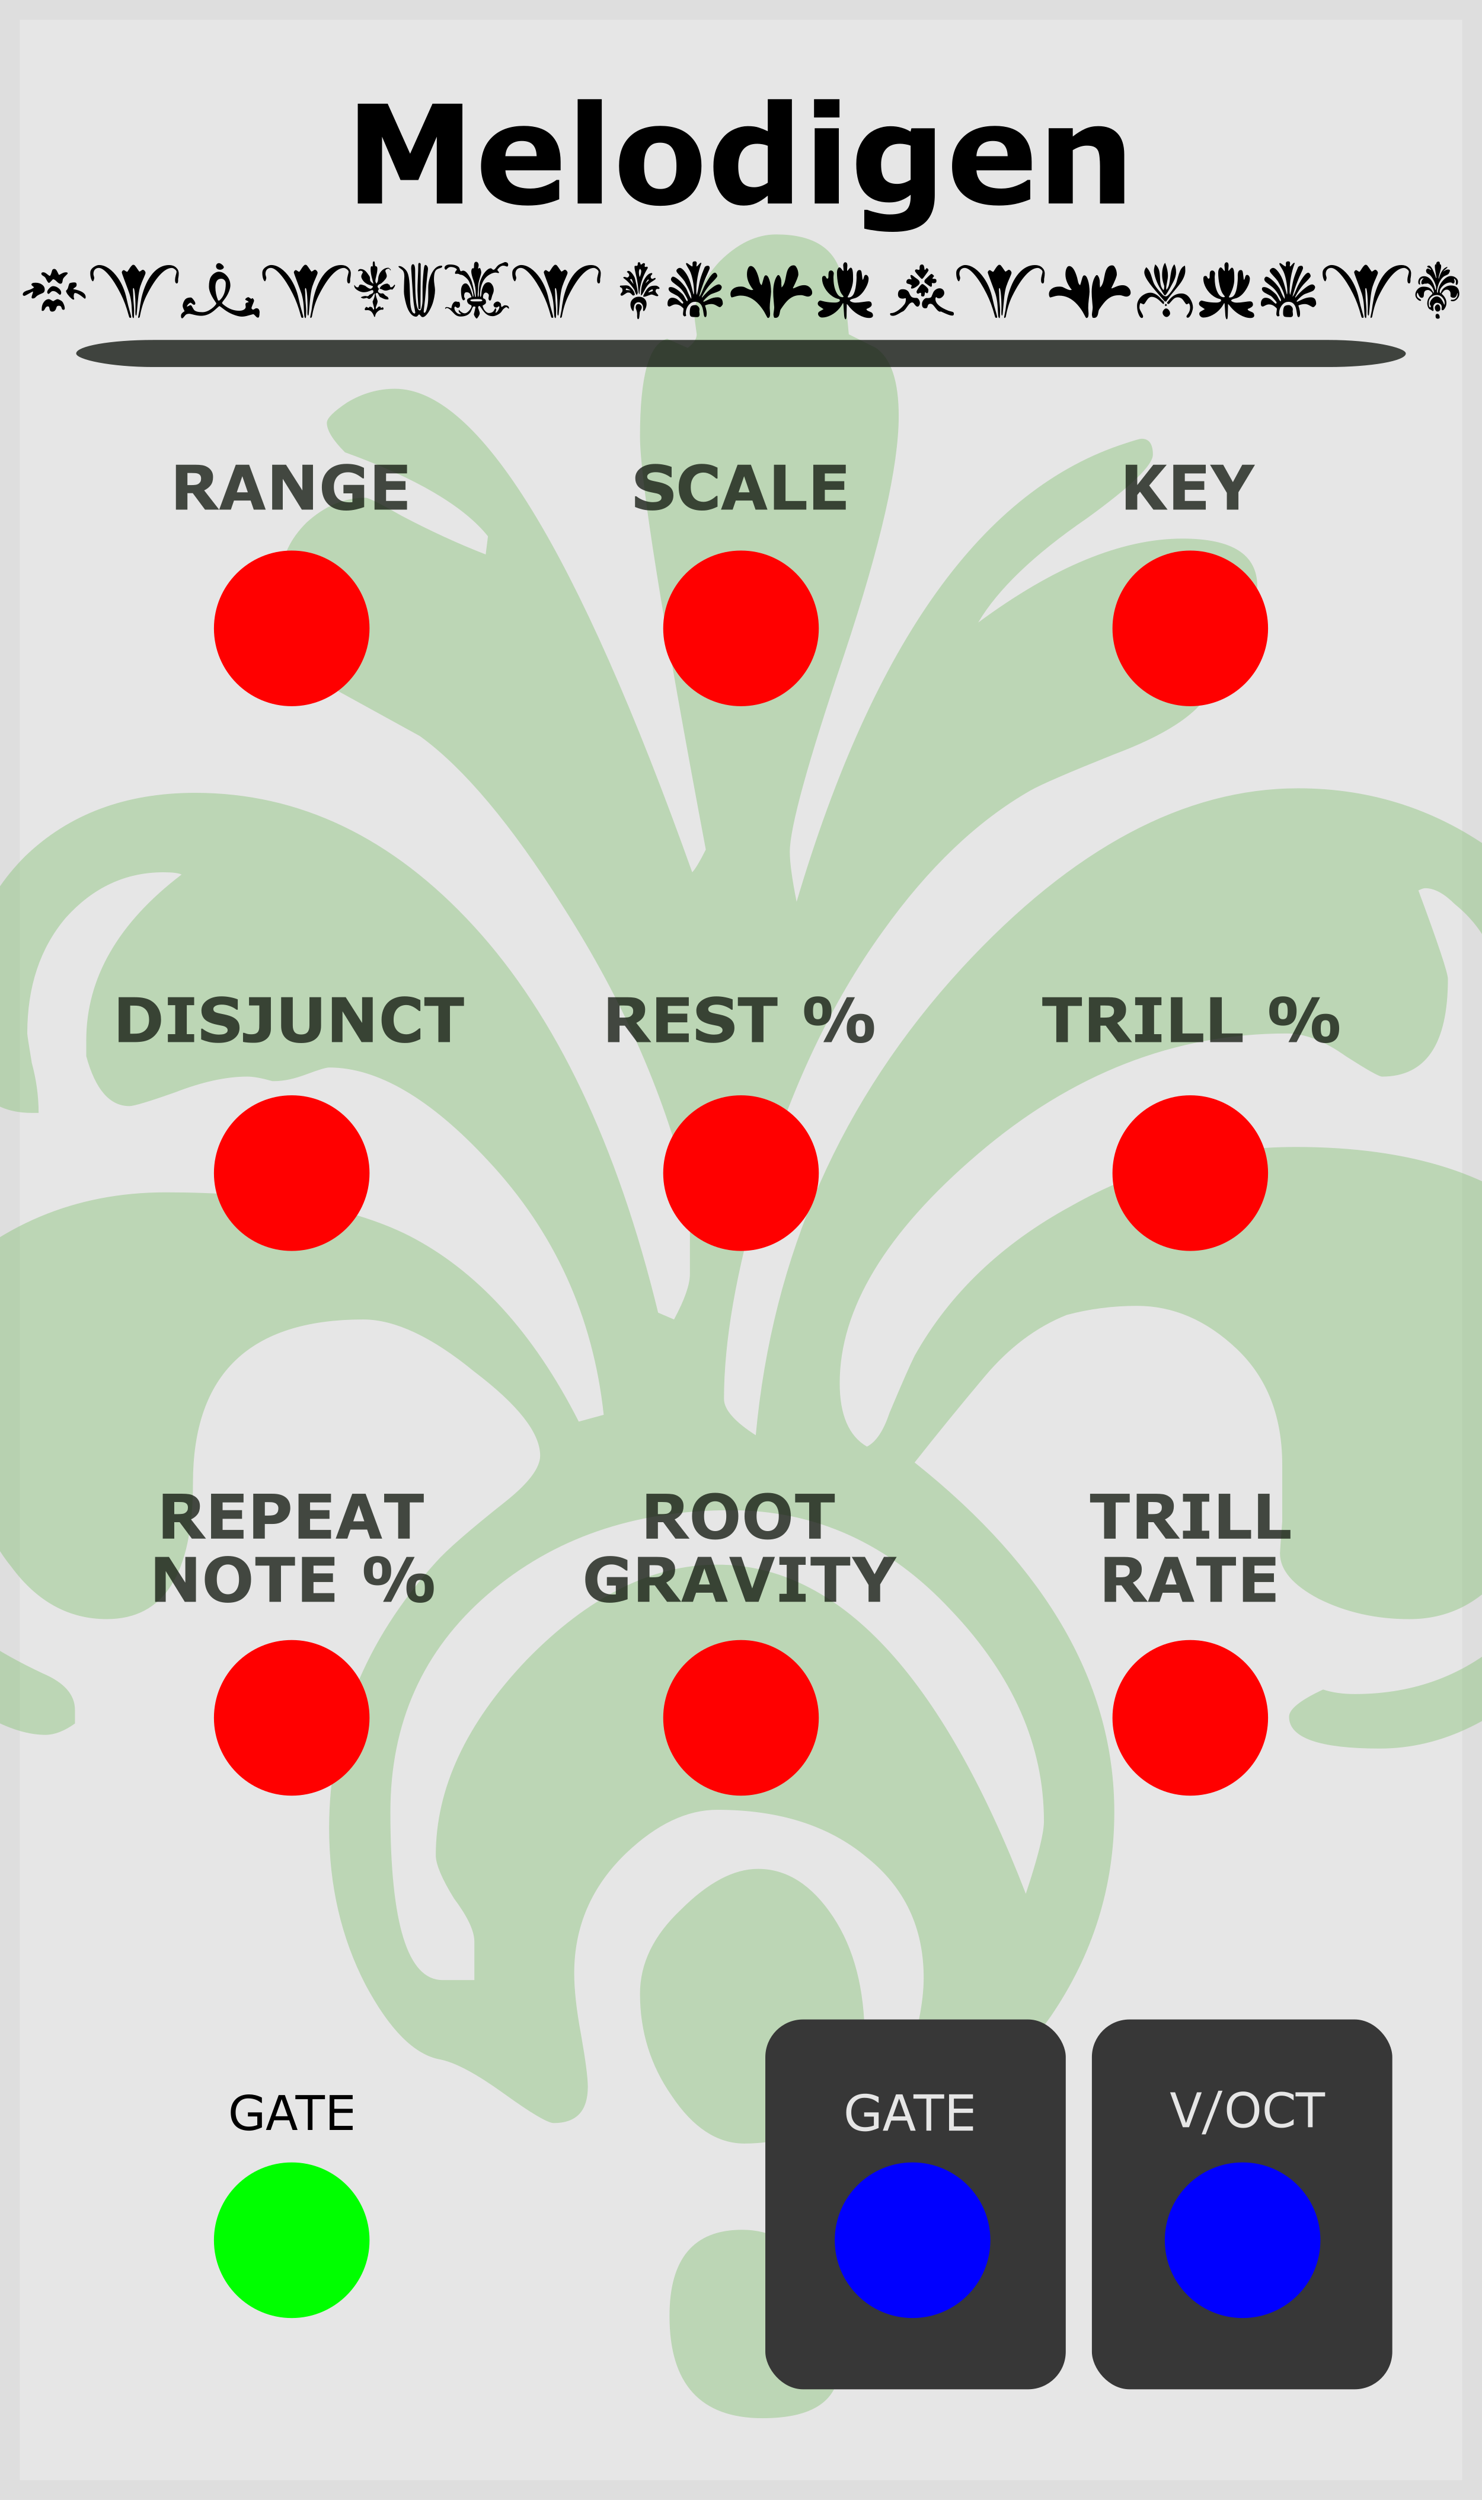 <?xml version="1.0" encoding="UTF-8" standalone="no"?>
<!-- Created with Inkscape (http://www.inkscape.org/) -->

<svg
   width="76.2mm"
   height="128.5mm"
   viewBox="0 0 76.2 128.5"
   version="1.1"
   id="svg8"
   inkscape:version="1.3 (0e150ed, 2023-07-21)"
   sodipodi:docname="melodygen.svg"
   xmlns:inkscape="http://www.inkscape.org/namespaces/inkscape"
   xmlns:sodipodi="http://sodipodi.sourceforge.net/DTD/sodipodi-0.dtd"
   xmlns="http://www.w3.org/2000/svg"
   xmlns:svg="http://www.w3.org/2000/svg"
   xmlns:rdf="http://www.w3.org/1999/02/22-rdf-syntax-ns#"
   xmlns:cc="http://creativecommons.org/ns#"
   xmlns:dc="http://purl.org/dc/elements/1.1/">
  <defs
     id="defs2">
    <linearGradient
       id="swatch2"
       inkscape:swatch="solid">
      <stop
         style="stop-color:#b8b8b8;stop-opacity:1;"
         offset="0"
         id="stop2" />
    </linearGradient>
    <rect
       x="279.161"
       y="7.754"
       width="98.869"
       height="32.31"
       id="rect43" />
    <rect
       x="163.49"
       y="268.822"
       width="69.79"
       height="18.74"
       id="rect37" />
    <rect
       x="160.259"
       y="265.591"
       width="73.021"
       height="19.386"
       id="rect35" />
    <rect
       x="259.128"
       y="166.075"
       width="81.422"
       height="18.74"
       id="rect31" />
    <rect
       x="233.28"
       y="284.977"
       width="79.483"
       height="32.956"
       id="rect28" />
    <rect
       x="202.929"
       y="421.328"
       width="95.549"
       height="41.86"
       id="rect9" />
    <rect
       x="138.319"
       y="118.299"
       width="83.72"
       height="47.32"
       id="rect2" />
    <filter
       inkscape:label="Bark"
       inkscape:menu="Textures"
       inkscape:menu-tooltip="Bark texture, vertical; use with deep colors"
       style="color-interpolation-filters:sRGB;"
       id="filter76"
       x="-0.024"
       y="-0.014"
       width="1.048"
       height="1.028">
      <feTurbulence
         seed="10"
         baseFrequency="0.12 0.02"
         numOctaves="10"
         type="fractalNoise"
         id="feTurbulence74" />
      <feColorMatrix
         values="1 0 0 0 0 0 1 0 0 0 0 0 1 0 0 0 0 0 0.7 0 "
         result="result5"
         id="feColorMatrix74" />
      <feComposite
         in2="result5"
         operator="out"
         in="SourceGraphic"
         id="feComposite74" />
      <feMorphology
         result="result3"
         radius="1.3"
         operator="dilate"
         id="feMorphology74" />
      <feTurbulence
         seed="25"
         type="turbulence"
         baseFrequency="0.08 0.05"
         numOctaves="8"
         result="result91"
         id="feTurbulence75" />
      <feDisplacementMap
         result="result4"
         scale="5"
         yChannelSelector="G"
         xChannelSelector="R"
         in="result3"
         in2="result91"
         id="feDisplacementMap75" />
      <feSpecularLighting
         specularExponent="35"
         specularConstant="1"
         surfaceScale="2"
         lighting-color="rgb(255,255,255)"
         result="result1"
         in="result4"
         id="feSpecularLighting75">
        <feDistantLight
           azimuth="235"
           elevation="75"
           id="feDistantLight75" />
      </feSpecularLighting>
      <feComposite
         operator="in"
         result="result2"
         in="result1"
         in2="result4"
         id="feComposite75" />
      <feComposite
         k3="1"
         k2="1"
         operator="arithmetic"
         result="result4"
         in="result4"
         in2="result2"
         id="feComposite76" />
      <feBlend
         mode="multiply"
         in2="result4"
         id="feBlend76" />
    </filter>
  </defs>
  <sodipodi:namedview
     id="base"
     pagecolor="#ffffff"
     bordercolor="#666666"
     borderopacity="1.0"
     inkscape:pageopacity="0.0"
     inkscape:pageshadow="2"
     inkscape:zoom="1.7110329"
     inkscape:cx="56.10646"
     inkscape:cy="104.90739"
     inkscape:document-units="mm"
     inkscape:current-layer="layer1"
     showgrid="false"
     units="mm"
     inkscape:snap-bbox="true"
     inkscape:snap-page="true"
     inkscape:bbox-nodes="false"
     inkscape:snap-bbox-edge-midpoints="false"
     inkscape:window-width="1728"
     inkscape:window-height="984"
     inkscape:window-x="0"
     inkscape:window-y="38"
     inkscape:window-maximized="1"
     inkscape:snap-bbox-midpoints="true"
     inkscape:snap-nodes="false"
     inkscape:showpageshadow="2"
     inkscape:pagecheckerboard="0"
     inkscape:deskcolor="#d1d1d1" />
  <g
     inkscape:label="Layer 1"
     inkscape:groupmode="layer"
     id="layer1"
     transform="translate(0,-168.5)">
    <rect
       style="display:inline;opacity:1;vector-effect:none;fill:#e6e6e6;fill-opacity:1;fill-rule:evenodd;stroke:#dedede;stroke-width:1.016;stroke-linecap:butt;stroke-linejoin:miter;stroke-miterlimit:4;stroke-dasharray:none;stroke-dashoffset:0;stroke-opacity:1;paint-order:normal"
       id="rect420"
       width="75.184"
       height="127.484"
       x="0.508"
       y="169.008" />
    <path
       d="m 84.364,244.493 q 0,4.901 -4.317,9.451 -4.317,4.434 -9.101,4.434 -4.667,0 -4.667,-1.634 0,-0.583 1.75,-1.4 0.7,0.233 1.634,0.233 4.667,0 7.934,-3.034 3.267,-3.15 3.267,-8.401 0,-0.35 -0.233,-1.284 l -0.467,-0.933 q -1.75,9.801 -7.701,9.801 -2.567,0 -4.667,-1.05 -1.984,-1.05 -1.984,-2.334 0,-0.117 0.117,-1.634 0,-1.517 0,-2.917 0,-3.734 -2.334,-5.951 -2.334,-2.217 -5.134,-2.217 -1.867,0 -3.617,0.467 -2.334,0.933 -4.201,3.15 -1.867,2.217 -3.617,4.434 10.268,8.168 10.268,17.969 0,5.717 -3.267,10.501 -2.8,3.967 -4.667,3.967 -2.217,0 -2.217,-2.334 0,-0.35 0.117,-1.517 0.233,-1.167 0.233,-2.1 0,-3.851 -2.917,-6.184 -2.917,-2.45 -7.701,-2.45 -2.334,0 -4.667,2.217 -2.684,2.567 -2.684,6.184 0,1.284 0.35,3.15 0.35,1.984 0.35,2.684 0,1.867 -1.75,1.867 -0.467,0 -2.567,-1.517 -2.1,-1.517 -3.267,-1.75 -1.984,-0.35 -3.851,-3.851 -1.867,-3.617 -1.867,-8.051 0,-7.584 5.484,-13.652 0.817,-0.933 3.617,-3.15 1.75,-1.4 1.75,-2.334 0,-1.75 -3.384,-4.317 -3.267,-2.684 -5.717,-2.684 -8.751,0 -8.751,8.401 0,7.001 -4.434,7.001 -2.917,0 -4.901,-2.684 -1.634,-1.984 -3.734,-7.584 -1.867,1.167 -1.867,5.134 0,4.551 7.234,7.934 1.634,0.7 1.634,1.867 v 0.7 q -0.817,0.583 -1.517,0.583 -2.45,0 -6.067,-3.15 -4.434,-3.851 -4.434,-8.868 0,-5.951 4.784,-10.851 4.901,-5.017 11.902,-5.017 8.051,0 12.485,2.217 5.251,2.684 8.751,9.568 l 1.284,-0.35 q -0.817,-7.584 -5.951,-13.068 -4.434,-4.784 -8.168,-4.784 -0.233,0 -1.167,0.35 -0.933,0.35 -1.634,0.35 h -0.117 q -0.817,-0.233 -1.284,-0.233 -1.634,0 -3.734,0.817 -1.984,0.7 -2.334,0.7 -1.517,0 -2.217,-2.567 v -0.817 q 0,-4.784 4.901,-8.518 -0.233,-0.117 -0.933,-0.117 -2.917,0 -5.017,2.334 -1.984,2.334 -1.984,5.951 0,0.117 0.233,1.517 0.35,1.284 0.35,2.567 h -0.35 q -3.617,0 -3.617,-4.784 0,-5.134 3.267,-8.401 3.384,-3.267 8.751,-3.267 8.051,0 14.352,6.884 6.301,6.884 9.451,19.836 l 0.817,0.35 q 0.817,-1.517 0.817,-2.334 v -3.851 q -1.75,-7.584 -6.534,-15.052 -3.967,-6.301 -7.351,-8.751 -2.334,-1.284 -4.667,-2.567 -2.45,-1.75 -2.45,-5.601 0,-1.517 1.284,-2.8 1.4,-1.284 3.034,-1.284 0.233,0 1.867,0.933 2.217,1.167 4.317,1.984 l 0.117,-0.933 q -1.867,-2.334 -7.351,-4.317 -0.933,-0.933 -0.933,-1.517 0,-0.35 1.05,-1.05 1.167,-0.7 2.45,-0.7 6.418,0 15.285,24.853 0.233,-0.233 0.7,-1.167 -3.384,-17.969 -3.384,-21.236 0,-4.667 1.4,-5.017 l 1.05,0.467 q 0.467,-0.35 0.467,-0.7 -0.117,-0.817 -0.117,-0.933 0,-1.4 1.284,-2.8 1.4,-1.4 2.917,-1.4 2.917,0 3.384,2.217 0.233,1.517 0.35,2.917 0.7,0.35 1.4,0.7 1.167,0.817 1.167,3.5 0,3.851 -2.8,12.252 -2.8,8.284 -2.8,10.151 0,0.817 0.35,2.567 5.951,-20.069 16.919,-23.57 0.7,-0.233 0.817,-0.233 0.583,0 0.583,0.817 0,0.817 -3.384,3.267 -4.084,2.8 -5.601,5.367 5.834,-4.317 10.501,-4.317 3.851,0 3.851,2.45 0,0.35 -1.05,2.8 -1.284,2.8 -2.217,3.617 -1.284,1.167 -4.084,2.217 -3.5,1.4 -4.317,1.867 -4.084,2.334 -7.584,7.234 -3.967,5.484 -6.301,13.302 -1.867,6.301 -1.867,10.735 0,0.817 1.634,1.867 1.284,-13.885 10.618,-24.036 8.518,-9.218 17.269,-9.218 5.717,0 10.268,3.384 4.551,3.267 4.551,7.701 0,6.301 -3.5,6.301 -1.284,0 -1.284,-1.284 0,-0.467 0.233,-2.1 0.233,-1.634 0.233,-2.684 0,-3.384 -2.45,-5.367 -0.817,-0.817 -1.517,-0.817 -0.117,0 -0.35,0.117 1.517,4.084 1.517,4.551 0,5.017 -3.384,5.017 -0.233,0 -1.867,-1.05 -1.634,-1.167 -3.034,-1.167 -8.634,0 -15.869,6.184 -7.118,6.067 -7.118,11.785 0,2.45 1.4,3.267 0.7,-0.35 1.167,-1.75 0.933,-2.217 1.284,-2.917 2.684,-4.784 8.051,-7.701 5.367,-3.034 11.552,-3.034 17.736,0 17.736,17.036 z m -39.905,28.82 q 0,2.334 -1.75,3.851 -1.75,1.517 -4.434,1.517 -2.1,0 -3.734,-2.45 -1.634,-2.334 -1.634,-5.251 0,-2.334 2.1,-4.317 2.1,-2.1 3.967,-2.1 2.217,0 3.851,2.45 1.634,2.45 1.634,6.301 z m -1.284,16.686 q 0,2.8 -3.967,2.8 -4.784,0 -4.784,-5.251 0,-4.434 3.734,-4.434 2.217,0 3.617,1.984 1.4,1.984 1.4,4.901 z m 10.501,-27.887 q 0,-5.834 -4.784,-10.851 -4.784,-5.134 -11.318,-5.134 -7.468,0 -12.485,4.317 -5.017,4.317 -5.017,11.201 0,8.634 2.684,8.634 h 1.634 v -1.984 q 0,-0.817 -1.05,-2.217 -0.933,-1.517 -0.933,-2.217 0,-5.134 4.667,-10.035 4.784,-4.901 9.801,-4.901 9.335,0 15.869,16.919 0.933,-2.8 0.933,-3.734 z"
       id="text3"
       style="font-size:116.682px;line-height:4;font-family:'Bodoni Ornaments';-inkscape-font-specification:'Bodoni Ornaments';text-align:center;text-anchor:middle;fill:#83c173;fill-rule:evenodd;stroke-width:6.251;fill-opacity:1;opacity:0.422"
       aria-label="s" />
    <rect
       style="fill:#373737;fill-opacity:1;stroke-width:0.164"
       id="rect24"
       width="15.447"
       height="19.011"
       x="39.351"
       y="272.303"
       rx="1.938" />
    <rect
       style="fill:#373737;fill-opacity:1;stroke-width:0.164"
       id="rect24-7"
       width="15.447"
       height="19.011"
       x="56.141"
       y="272.303"
       rx="1.938" />
    <path
       style="font-weight:bold;font-size:7.056px;line-height:4;-inkscape-font-specification:'sans-serif Bold';text-align:center;text-anchor:middle;stroke-width:0.265"
       d="m 23.774,178.96 h -1.316 v -3.435 l -0.951,2.229 h -0.913 l -0.951,-2.229 v 3.435 h -1.247 v -5.13 h 1.537 l 1.154,2.573 1.151,-2.573 h 1.537 z m 5.051,-1.705 h -2.839 q 0.028,0.455 0.345,0.696 0.32,0.241 0.941,0.241 0.393,0 0.761,-0.141 0.369,-0.141 0.582,-0.303 h 0.138 v 0.996 q -0.42,0.169 -0.792,0.245 -0.372,0.076 -0.823,0.076 -1.164,0 -1.785,-0.524 -0.62,-0.524 -0.62,-1.492 0,-0.958 0.586,-1.516 0.589,-0.562 1.612,-0.562 0.944,0 1.419,0.479 0.475,0.475 0.475,1.371 z m -1.233,-0.727 q -0.01,-0.389 -0.193,-0.586 -0.183,-0.196 -0.568,-0.196 -0.358,0 -0.589,0.186 -0.231,0.186 -0.258,0.596 z m 3.349,2.432 h -1.24 v -5.361 h 1.24 z m 5.126,-1.933 q 0,0.954 -0.558,1.506 -0.555,0.548 -1.561,0.548 -1.006,0 -1.564,-0.548 -0.555,-0.551 -0.555,-1.506 0,-0.961 0.558,-1.509 0.562,-0.548 1.561,-0.548 1.013,0 1.564,0.551 0.555,0.551 0.555,1.506 z m -1.526,0.941 q 0.121,-0.148 0.179,-0.355 0.062,-0.21 0.062,-0.579 0,-0.341 -0.062,-0.572 -0.062,-0.231 -0.172,-0.369 -0.11,-0.141 -0.265,-0.2 -0.155,-0.059 -0.334,-0.059 -0.179,0 -0.32,0.048 -0.138,0.048 -0.265,0.193 -0.114,0.134 -0.183,0.369 -0.065,0.234 -0.065,0.589 0,0.317 0.059,0.551 0.059,0.231 0.172,0.372 0.11,0.134 0.262,0.196 0.155,0.062 0.351,0.062 0.169,0 0.32,-0.055 0.155,-0.059 0.262,-0.193 z m 6.177,0.992 h -1.24 v -0.403 q -0.32,0.262 -0.599,0.386 -0.279,0.124 -0.644,0.124 -0.706,0 -1.13,-0.544 -0.424,-0.544 -0.424,-1.468 0,-0.493 0.141,-0.872 0.145,-0.382 0.393,-0.655 0.234,-0.258 0.568,-0.4 0.334,-0.145 0.668,-0.145 0.348,0 0.568,0.076 0.224,0.072 0.458,0.186 v -1.647 h 1.24 z m -1.24,-1.068 v -1.898 q -0.131,-0.055 -0.276,-0.079 -0.145,-0.024 -0.265,-0.024 -0.489,0 -0.734,0.307 -0.245,0.303 -0.245,0.844 0,0.568 0.196,0.827 0.196,0.255 0.63,0.255 0.169,0 0.358,-0.062 0.189,-0.066 0.334,-0.169 z m 3.652,1.068 h -1.24 v -3.869 h 1.24 z m 0.034,-4.42 h -1.309 v -0.941 h 1.309 z m 4.899,3.976 q 0,0.544 -0.155,0.916 -0.155,0.372 -0.434,0.582 -0.279,0.214 -0.675,0.307 -0.393,0.097 -0.889,0.097 -0.403,0 -0.796,-0.048 -0.389,-0.048 -0.675,-0.117 v -0.968 h 0.152 q 0.227,0.09 0.555,0.162 0.327,0.076 0.586,0.076 0.345,0 0.558,-0.066 0.217,-0.062 0.331,-0.179 0.107,-0.11 0.155,-0.282 0.048,-0.172 0.048,-0.413 v -0.072 q -0.224,0.183 -0.496,0.289 -0.272,0.107 -0.606,0.107 -0.813,0 -1.254,-0.489 -0.441,-0.489 -0.441,-1.488 0,-0.479 0.134,-0.827 0.134,-0.348 0.379,-0.606 0.227,-0.241 0.558,-0.376 0.334,-0.134 0.682,-0.134 0.314,0 0.568,0.076 0.258,0.072 0.469,0.203 l 0.045,-0.172 H 48.062 Z m -1.24,-0.775 v -1.754 q -0.107,-0.045 -0.262,-0.069 -0.155,-0.028 -0.279,-0.028 -0.489,0 -0.734,0.282 -0.245,0.279 -0.245,0.782 0,0.558 0.207,0.779 0.21,0.22 0.62,0.22 0.186,0 0.365,-0.059 0.179,-0.059 0.327,-0.155 z m 6.222,-0.486 h -2.839 q 0.028,0.455 0.345,0.696 0.32,0.241 0.941,0.241 0.393,0 0.761,-0.141 0.369,-0.141 0.582,-0.303 h 0.138 v 0.996 q -0.42,0.169 -0.792,0.245 -0.372,0.076 -0.823,0.076 -1.164,0 -1.785,-0.524 -0.62,-0.524 -0.62,-1.492 0,-0.958 0.586,-1.516 0.589,-0.562 1.612,-0.562 0.944,0 1.419,0.479 0.475,0.475 0.475,1.371 z m -1.233,-0.727 q -0.01,-0.389 -0.193,-0.586 -0.183,-0.196 -0.568,-0.196 -0.358,0 -0.589,0.186 -0.231,0.186 -0.258,0.596 z m 5.994,2.432 h -1.247 v -1.919 q 0,-0.234 -0.024,-0.465 -0.024,-0.234 -0.083,-0.345 -0.069,-0.127 -0.203,-0.186 -0.131,-0.059 -0.369,-0.059 -0.169,0 -0.345,0.055 -0.172,0.055 -0.376,0.176 v 2.742 h -1.24 v -3.869 h 1.24 v 0.427 q 0.331,-0.258 0.634,-0.396 0.307,-0.138 0.679,-0.138 0.627,0 0.978,0.365 0.355,0.365 0.355,1.092 z"
       id="text1"
       aria-label="Melodigen" />
    <path
       d="m 45.176,277.882 q -0.153,0.07 -0.335,0.123 -0.181,0.051 -0.35,0.051 -0.218,0 -0.4,-0.06 -0.182,-0.06 -0.31,-0.181 -0.129,-0.122 -0.199,-0.303 -0.07,-0.183 -0.07,-0.428 0,-0.448 0.261,-0.706 0.262,-0.26 0.719,-0.26 0.159,0 0.325,0.039 0.167,0.038 0.359,0.129 v 0.295 h -0.023 q -0.039,-0.03 -0.113,-0.079 -0.074,-0.049 -0.145,-0.082 -0.087,-0.039 -0.197,-0.064 -0.109,-0.026 -0.248,-0.026 -0.313,0 -0.497,0.202 -0.182,0.201 -0.182,0.544 0,0.362 0.191,0.564 0.191,0.201 0.519,0.201 0.12,0 0.24,-0.024 0.12,-0.024 0.211,-0.061 v -0.458 h -0.5 v -0.218 h 0.746 z m 1.906,0.138 h -0.265 l -0.183,-0.52 h -0.808 l -0.183,0.52 h -0.252 l 0.68,-1.867 h 0.331 z m -0.524,-0.734 -0.327,-0.917 -0.329,0.917 z m 1.989,-0.913 h -0.667 v 1.646 h -0.248 v -1.646 h -0.667 v -0.221 h 1.582 z m 1.481,1.646 h -1.23 v -1.867 h 1.23 v 0.221 h -0.982 v 0.512 h 0.982 v 0.221 h -0.982 v 0.693 h 0.982 z"
       id="text11"
       style="font-size:4.939px;line-height:4;-inkscape-font-specification:sans-serif;text-align:center;text-anchor:middle;fill:#e6e6e6;fill-opacity:1;stroke-width:0.138"
       aria-label="GATE" />
    <path
       d="m 13.467,277.852 q -0.147,0.068 -0.322,0.118 -0.174,0.049 -0.336,0.049 -0.21,0 -0.385,-0.058 -0.175,-0.058 -0.298,-0.174 -0.124,-0.117 -0.192,-0.292 -0.068,-0.176 -0.068,-0.411 0,-0.43 0.251,-0.679 0.252,-0.25 0.691,-0.25 0.153,0 0.312,0.037 0.16,0.036 0.345,0.124 v 0.283 h -0.022 q -0.037,-0.029 -0.109,-0.076 -0.071,-0.047 -0.14,-0.078 -0.083,-0.037 -0.189,-0.061 -0.105,-0.025 -0.239,-0.025 -0.301,0 -0.477,0.194 -0.175,0.193 -0.175,0.523 0,0.348 0.183,0.543 0.183,0.193 0.499,0.193 0.116,0 0.23,-0.023 0.116,-0.023 0.203,-0.059 v -0.44 h -0.481 v -0.21 h 0.717 z m 1.833,0.133 h -0.254 l -0.176,-0.5 h -0.777 l -0.176,0.5 h -0.242 l 0.654,-1.795 h 0.318 z m -0.504,-0.705 -0.315,-0.881 -0.316,0.881 z m 1.912,-0.878 h -0.641 v 1.583 h -0.239 v -1.583 h -0.641 v -0.212 h 1.522 z m 1.424,1.583 h -1.183 v -1.795 h 1.183 v 0.212 H 17.189 v 0.492 h 0.944 v 0.212 H 17.189 v 0.667 h 0.944 z"
       id="text11-5"
       style="font-size:4.939px;line-height:4;-inkscape-font-specification:sans-serif;text-align:center;text-anchor:middle;stroke-width:0.132"
       aria-label="GATE" />
    <path
       d="m 61.79,276.047 -0.654,1.795 h -0.318 l -0.654,-1.795 h 0.256 l 0.563,1.58 0.563,-1.58 z m 1.068,-0.081 -0.865,2.243 h -0.209 l 0.861,-2.243 z m 1.664,0.287 q 0.11,0.121 0.168,0.295 0.059,0.175 0.059,0.397 0,0.222 -0.06,0.398 -0.059,0.175 -0.166,0.292 -0.111,0.122 -0.263,0.183 -0.151,0.061 -0.345,0.061 -0.189,0 -0.345,-0.063 -0.154,-0.063 -0.263,-0.182 -0.109,-0.119 -0.168,-0.293 -0.058,-0.174 -0.058,-0.397 0,-0.219 0.058,-0.393 0.058,-0.175 0.169,-0.299 0.106,-0.118 0.263,-0.181 0.158,-0.063 0.344,-0.063 0.193,0 0.346,0.064 0.154,0.063 0.262,0.18 z m -0.022,0.692 q 0,-0.35 -0.157,-0.539 -0.157,-0.191 -0.428,-0.191 -0.274,0 -0.43,0.191 -0.156,0.189 -0.156,0.539 0,0.353 0.159,0.541 0.159,0.187 0.427,0.187 0.268,0 0.426,-0.187 0.159,-0.188 0.159,-0.541 z m 2.014,0.767 q -0.066,0.029 -0.121,0.054 -0.053,0.025 -0.14,0.053 -0.074,0.023 -0.16,0.039 -0.086,0.017 -0.189,0.017 -0.195,0 -0.356,-0.054 -0.159,-0.056 -0.277,-0.172 -0.116,-0.115 -0.181,-0.291 -0.065,-0.177 -0.065,-0.411 0,-0.222 0.063,-0.397 0.063,-0.175 0.181,-0.295 0.115,-0.117 0.276,-0.178 0.163,-0.061 0.361,-0.061 0.145,0 0.288,0.035 0.145,0.035 0.321,0.123 v 0.283 h -0.018 q -0.148,-0.124 -0.294,-0.181 -0.146,-0.057 -0.312,-0.057 -0.136,0 -0.246,0.045 -0.109,0.043 -0.194,0.136 -0.083,0.09 -0.13,0.229 -0.046,0.137 -0.046,0.318 0,0.189 0.051,0.326 0.052,0.136 0.133,0.222 0.084,0.089 0.197,0.133 0.113,0.042 0.239,0.042 0.172,0 0.323,-0.059 0.151,-0.059 0.282,-0.177 h 0.017 z m 1.618,-1.453 h -0.641 v 1.583 h -0.239 v -1.583 h -0.641 v -0.212 h 1.522 z"
       id="text12"
       style="font-size:4.939px;line-height:4;-inkscape-font-specification:sans-serif;text-align:center;text-anchor:middle;fill:#e6e6e6;fill-opacity:1;stroke-width:0.132"
       aria-label="V/OCT" />
    <path
       style="font-size:3.528px;line-height:3;font-family:'Bodoni Ornaments';-inkscape-font-specification:'Bodoni Ornaments';text-align:center;text-anchor:middle;stroke-width:0.221"
       d="m 4.405,183.774 q 0,0.079 -0.048,0.079 -0.009,0 -0.083,-0.064 -0.1,-0.083 -0.194,-0.143 -0.137,-0.086 -0.214,-0.086 -0.077,0 -0.077,0.189 0,0.04 0.031,0.125 -0.02,0.027 -0.046,0.027 -0.034,0 -0.111,-0.064 -0.088,-0.076 -0.18,-0.198 -0.088,-0.122 -0.088,-0.186 0.003,-0.018 0.003,-0.015 0.063,-0.049 0.094,-0.131 0.011,-0.028 0.046,-0.159 0.023,-0.082 0.054,-0.095 0.103,-0.037 0.24,-0.037 0.108,0 0.108,0.116 0,0.076 -0.04,0.11 -0.063,0.046 -0.123,0.092 l -0.011,0.027 q 0.639,0.116 0.639,0.412 z m -0.921,-1.224 q 0,0.018 -0.117,0.131 -0.117,0.11 -0.134,0.18 -0.014,0.067 -0.026,0.137 -0.026,0.088 -0.1,0.088 -0.077,0 -0.191,-0.116 -0.114,-0.116 -0.183,-0.116 -0.02,0 -0.103,0.095 -0.08,0.092 -0.114,0.092 -0.054,0 -0.163,-0.232 -0.031,-0.07 -0.14,-0.131 -0.088,-0.052 -0.088,-0.107 0,-0.076 0.103,-0.076 0.083,0 0.194,0.095 0.114,0.092 0.131,0.092 0.031,0 0.074,-0.107 0.026,-0.088 0.054,-0.177 0.029,-0.076 0.111,-0.076 0.063,0 0.114,0.073 0.034,0.049 0.114,0.22 l 0.023,0.015 q 0.083,-0.046 0.165,-0.088 0.094,-0.046 0.183,-0.046 0.091,0 0.091,0.055 z m -0.337,0.998 q 0,0.04 -0.023,0.076 -0.02,0.034 -0.046,0.034 h -0.003 q -0.08,-0.067 -0.16,-0.131 -0.094,-0.067 -0.188,-0.067 -0.071,0 -0.14,0.076 -0.066,0.073 -0.094,0.073 -0.023,0 -0.046,-0.03 -0.02,-0.03 -0.02,-0.061 0,-0.088 0.106,-0.198 0.106,-0.113 0.191,-0.113 0.154,0 0.288,0.107 0.134,0.104 0.134,0.235 z m 0.183,0.781 q 0,0.098 -0.06,0.098 -0.071,0 -0.091,-0.067 -0.023,-0.082 -0.046,-0.104 -0.034,-0.04 -0.114,-0.04 -0.068,0 -0.1,0.046 -0.009,0.012 -0.04,0.107 -0.051,0.15 -0.2,0.15 -0.088,0 -0.117,-0.086 -0.011,-0.061 -0.029,-0.122 -0.014,-0.064 -0.074,-0.064 -0.086,0 -0.143,0.116 -0.057,0.119 -0.117,0.119 -0.003,0 -0.054,-0.012 v -0.086 q 0,-0.211 0.108,-0.357 0.108,-0.15 0.262,-0.15 0.046,0 0.217,0.107 0.063,-0.037 0.123,-0.07 0.063,-0.037 0.106,-0.037 0.031,0 0.114,0.04 0.094,0.046 0.131,0.092 0.051,0.061 0.088,0.168 0.034,0.095 0.034,0.153 z m -1.03,-0.955 q 0,0.101 -0.048,0.15 -0.023,0.028 -0.091,0.055 -0.217,0.088 -0.28,0.147 -0.04,0.037 -0.077,0.076 -0.051,0.04 -0.117,0.04 -0.063,0 -0.063,-0.061 0,-0.04 0.037,-0.143 0.037,-0.107 0.037,-0.134 0,-0.018 -0.023,-0.018 -0.003,0 -0.254,0.143 -0.14,0.079 -0.168,0.079 -0.009,0 -0.014,-0.003 -0.068,-0.006 -0.068,-0.07 0,-0.116 0.183,-0.189 0.086,-0.028 0.174,-0.055 0.117,-0.04 0.205,-0.104 l 0.014,-0.015 -0.014,-0.021 q -0.117,-0.088 -0.117,-0.119 0,-0.101 0.205,-0.101 0.211,0 0.345,0.101 0.134,0.098 0.134,0.244 z m 6.89,-0.812 q 0,0.098 -0.017,0.192 -0.017,0.095 -0.017,0.098 0,0.006 0.003,0.027 0,0.021 0,0.037 0,0.153 -0.068,0.153 -0.091,0 -0.091,-0.18 0,-0.098 0.037,-0.235 0.04,-0.14 0.04,-0.18 0,-0.067 -0.088,-0.134 -0.086,-0.067 -0.157,-0.067 -0.28,0 -0.616,0.363 -0.348,0.379 -0.696,1.084 -0.126,0.256 -0.214,0.556 -0.074,0.256 -0.106,0.446 -0.011,0.064 -0.017,0.079 -0.017,0.031 -0.066,0.046 -0.014,-0.024 -0.014,-0.049 0,-0.018 0.023,-0.119 0.029,-0.143 0.048,-0.253 0.014,-0.165 0.1,-0.617 0.194,-0.809 0.576,-1.255 0.374,-0.43 0.842,-0.43 0.223,0 0.359,0.125 0.14,0.125 0.14,0.314 z m -1.709,-0.028 q 0,0.04 -0.08,0.22 -0.114,0.25 -0.185,0.461 -0.06,0.18 -0.1,0.498 -0.02,0.156 -0.068,0.702 -0.009,0.113 -0.02,0.226 -0.009,0.079 -0.034,0.079 -0.034,0 -0.034,-0.174 0,-0.037 0.003,-0.104 0.003,-0.067 0.003,-0.101 v -0.024 q 0,-0.455 -0.034,-0.754 -0.031,-0.259 -0.066,-0.259 -0.031,0 -0.031,0.101 0,-0.009 0.009,0.116 0.009,0.143 0.011,0.317 0.003,0.107 0.023,0.324 0.017,0.201 0.017,0.305 0,0.382 -0.026,0.382 h -0.006 q -0.054,0 -0.068,-0.165 -0.017,-0.244 -0.031,-0.491 -0.023,-0.308 -0.103,-0.58 -0.029,-0.095 -0.248,-0.678 -0.151,-0.4 -0.151,-0.433 0,-0.043 0.034,-0.079 0.037,-0.04 0.068,-0.04 0.023,0 0.086,0.046 0.063,0.043 0.083,0.043 0.017,0 0.048,-0.049 0.043,-0.067 0.086,-0.134 0.12,-0.18 0.183,-0.18 0.048,0 0.083,0.034 0.017,0.018 0.071,0.092 0.009,0.012 0.114,0.165 0.04,0.061 0.054,0.061 0.017,0 0.08,-0.046 0.066,-0.049 0.086,-0.049 0.054,0 0.1,0.055 0.046,0.052 0.046,0.116 z m -0.733,2.253 q 0,0.052 -0.048,0.052 -0.037,0 -0.054,-0.034 -0.011,-0.021 -0.031,-0.098 -0.163,-0.614 -0.405,-1.096 -0.32,-0.641 -0.639,-1.004 -0.294,-0.336 -0.494,-0.336 -0.123,0 -0.2,0.086 -0.074,0.086 -0.074,0.226 0,0.037 0.02,0.104 0.023,0.067 0.023,0.098 0,0.037 -0.026,0.107 -0.026,0.067 -0.04,0.067 -0.046,0 -0.088,-0.113 -0.051,-0.131 -0.051,-0.311 0,-0.113 0.054,-0.189 0.066,-0.095 0.188,-0.159 0.114,-0.064 0.214,-0.064 0.237,0 0.488,0.168 0.257,0.177 0.485,0.507 0.311,0.452 0.442,1.068 0.071,0.33 0.165,0.65 0.071,0.247 0.071,0.272 z m 4.759,-2.549 q 0,0.046 -0.06,0.086 -0.057,0.04 -0.131,0.04 -0.094,0 -0.151,-0.049 -0.057,-0.052 -0.057,-0.128 0,-0.07 0.043,-0.116 0.043,-0.046 0.108,-0.046 0.068,0 0.157,0.076 0.091,0.073 0.091,0.137 z m 1.837,2.341 q 0,0.25 -0.08,0.25 -0.057,0 -0.134,-0.092 -0.077,-0.088 -0.111,-0.088 -0.017,0 -0.225,0.061 -0.205,0.064 -0.359,0.064 -0.134,0 -0.345,-0.07 -0.245,-0.082 -0.451,-0.217 -0.094,-0.061 -0.242,-0.177 -0.097,-0.076 -0.12,-0.076 -0.011,0 -0.08,0.064 -0.117,0.104 -0.194,0.171 -0.314,0.263 -0.662,0.263 -0.163,0 -0.368,-0.052 -0.203,-0.052 -0.234,-0.052 -0.145,0 -0.205,0.067 -0.048,0.058 -0.094,0.113 -0.043,0.055 -0.074,0.055 -0.06,0 -0.06,-0.128 0,-0.073 0.046,-0.128 0.037,-0.046 0.14,-0.113 -0.1,-0.183 -0.1,-0.275 0,-0.076 0.04,-0.177 0.043,-0.104 0.103,-0.165 0.086,-0.086 0.274,-0.086 0.046,0 0.111,0.079 0.123,0.153 0.123,0.223 0,0.073 -0.071,0.073 -0.031,0 -0.091,-0.052 -0.06,-0.055 -0.08,-0.055 -0.034,0 -0.088,0.046 -0.066,0.055 -0.106,0.137 -0.003,0.003 -0.003,0.006 0.003,0.006 0.017,0.006 0.031,0 0.088,-0.034 0.057,-0.037 0.083,-0.037 0.046,0 0.088,0.086 0.066,0.125 0.097,0.162 0.103,0.116 0.431,0.116 0.223,0 0.471,-0.18 0.108,-0.079 0.18,-0.165 0.063,-0.073 0.063,-0.107 0,-0.012 -0.071,-0.113 -0.094,-0.137 -0.163,-0.266 -0.145,-0.275 -0.145,-0.473 0,-0.339 0.1,-0.507 0.071,-0.119 0.185,-0.192 0.117,-0.076 0.214,-0.076 0.237,0 0.419,0.211 0.183,0.208 0.183,0.494 0,0.113 -0.06,0.281 -0.071,0.192 -0.191,0.363 -0.023,0.034 -0.126,0.168 -0.051,0.067 -0.051,0.088 0,0.043 0.2,0.18 0.317,0.22 0.685,0.22 0.157,0 0.251,-0.064 0.083,-0.058 0.083,-0.137 0,-0.018 -0.009,-0.061 -0.006,-0.043 -0.006,-0.067 0,-0.088 0.134,-0.104 0.011,0 0.034,-0.006 -0.029,-0.055 -0.108,-0.088 -0.068,-0.024 -0.068,-0.052 0,-0.034 0.04,-0.064 0.04,-0.034 0.111,-0.058 0.04,0.012 0.094,0.052 0.046,0.037 0.066,0.037 0.014,0 0.023,-0.015 0.009,-0.018 0.026,-0.018 0.031,0 0.06,0.046 0.031,0.043 0.031,0.086 0,0.028 -0.068,0.186 -0.066,0.159 -0.066,0.189 0,0.024 0.029,0.052 0.029,0.03 0.057,0.03 0.023,0 0.077,-0.037 0.057,-0.037 0.086,-0.037 0.171,0 0.171,0.235 z m -1.737,-1.508 q 0,-0.107 -0.068,-0.174 -0.068,-0.07 -0.163,-0.07 -0.302,0 -0.302,0.436 0,0.333 0.137,0.678 0.017,0.009 0.037,0.009 0.02,0 0.04,-0.009 0.32,-0.278 0.32,-0.87 z m 6.43,-0.51 q 0,0.098 -0.017,0.192 -0.017,0.095 -0.017,0.098 0,0.006 0.003,0.027 0,0.021 0,0.037 0,0.153 -0.068,0.153 -0.091,0 -0.091,-0.18 0,-0.098 0.037,-0.235 0.04,-0.14 0.04,-0.18 0,-0.067 -0.088,-0.134 -0.086,-0.067 -0.157,-0.067 -0.28,0 -0.616,0.363 -0.348,0.379 -0.696,1.084 -0.126,0.256 -0.214,0.556 -0.074,0.256 -0.106,0.446 -0.011,0.064 -0.017,0.079 -0.017,0.031 -0.066,0.046 -0.014,-0.024 -0.014,-0.049 0,-0.018 0.023,-0.119 0.029,-0.143 0.049,-0.253 0.014,-0.165 0.1,-0.617 0.194,-0.809 0.576,-1.255 0.374,-0.43 0.842,-0.43 0.223,0 0.359,0.125 0.14,0.125 0.14,0.314 z m -1.709,-0.028 q 0,0.04 -0.08,0.22 -0.114,0.25 -0.185,0.461 -0.06,0.18 -0.1,0.498 -0.02,0.156 -0.068,0.702 -0.009,0.113 -0.02,0.226 -0.009,0.079 -0.034,0.079 -0.034,0 -0.034,-0.174 0,-0.037 0.003,-0.104 0.003,-0.067 0.003,-0.101 v -0.024 q 0,-0.455 -0.034,-0.754 -0.031,-0.259 -0.066,-0.259 -0.031,0 -0.031,0.101 0,-0.009 0.009,0.116 0.009,0.143 0.011,0.317 0.003,0.107 0.023,0.324 0.017,0.201 0.017,0.305 0,0.382 -0.026,0.382 h -0.006 q -0.054,0 -0.068,-0.165 -0.017,-0.244 -0.031,-0.491 -0.023,-0.308 -0.103,-0.58 -0.029,-0.095 -0.248,-0.678 -0.151,-0.4 -0.151,-0.433 0,-0.043 0.034,-0.079 0.037,-0.04 0.068,-0.04 0.023,0 0.086,0.046 0.063,0.043 0.083,0.043 0.017,0 0.049,-0.049 0.043,-0.067 0.086,-0.134 0.12,-0.18 0.183,-0.18 0.049,0 0.083,0.034 0.017,0.018 0.071,0.092 0.009,0.012 0.114,0.165 0.04,0.061 0.054,0.061 0.017,0 0.08,-0.046 0.066,-0.049 0.086,-0.049 0.054,0 0.1,0.055 0.046,0.052 0.046,0.116 z m -0.733,2.253 q 0,0.052 -0.049,0.052 -0.037,0 -0.054,-0.034 -0.011,-0.021 -0.031,-0.098 -0.163,-0.614 -0.405,-1.096 -0.32,-0.641 -0.639,-1.004 -0.294,-0.336 -0.494,-0.336 -0.123,0 -0.2,0.086 -0.074,0.086 -0.074,0.226 0,0.037 0.02,0.104 0.023,0.067 0.023,0.098 0,0.037 -0.026,0.107 -0.026,0.067 -0.04,0.067 -0.046,0 -0.088,-0.113 -0.051,-0.131 -0.051,-0.311 0,-0.113 0.054,-0.189 0.066,-0.095 0.188,-0.159 0.114,-0.064 0.214,-0.064 0.237,0 0.488,0.168 0.257,0.177 0.485,0.507 0.311,0.452 0.442,1.068 0.071,0.33 0.165,0.65 0.071,0.247 0.071,0.272 z m 4.721,-1.618 q -0.034,0.092 -0.094,0.165 -0.049,0.058 -0.063,0.058 -0.006,0 -0.023,-0.009 -0.017,-0.009 -0.029,-0.009 -0.034,0 -0.126,0.034 -0.088,0.031 -0.145,0.031 -0.083,0 -0.163,-0.043 -0.077,-0.046 -0.123,-0.046 h -0.017 q -0.011,0 -0.011,-0.015 0,-0.006 0.003,-0.012 0.037,-0.11 0.165,-0.18 0.117,-0.064 0.234,-0.064 0.02,0 0.037,0.031 0.071,0.012 0.086,0.086 0.017,0.073 0.054,0.073 0.083,0 0.163,-0.116 l 0.017,-0.024 q 0.031,0.015 0.034,0.043 z m -0.217,-0.784 -0.02,0.009 q -0.011,0 -0.02,-0.015 -0.037,-0.067 -0.071,-0.067 -0.074,0 -0.126,0.037 -0.049,0.034 -0.049,0.079 0,0.024 0.037,0.11 0.037,0.086 0.037,0.15 0,0.137 -0.288,0.385 -0.051,0.024 -0.103,0.046 -0.083,0.049 -0.083,0.125 0,0.012 0.034,0.055 0.034,0.043 0.034,0.058 0,0.006 -0.023,0.043 -0.023,0.037 -0.023,0.061 0,0.043 0.051,0.086 0.054,0.04 0.111,0.04 0.006,0 0.029,-0.003 0.026,-0.006 0.043,-0.006 0.04,0 0.083,0.049 0.054,0.061 0.08,0.076 0.08,0.046 0.091,0.055 0.037,0.028 0.046,0.073 0.011,0.03 0.011,0.037 0,0.003 0,0.003 -0.003,0 -0.003,0.003 -0.017,0.018 -0.066,0.018 -0.108,0 -0.208,-0.046 -0.083,-0.043 -0.168,-0.082 -0.031,-0.04 -0.086,-0.147 -0.034,-0.064 -0.06,-0.064 -0.023,0 -0.083,0.046 0.031,0.168 0.108,0.372 0,0.009 0,0.028 -0.003,0.015 -0.003,0.027 0,0.04 -0.046,0.153 -0.046,0.11 -0.046,0.156 0,0.04 0.031,0.04 0.011,0 0.06,-0.058 0.049,-0.061 0.103,-0.061 0.066,0 0.066,0.067 l 0.011,0.021 q 0.014,-0.006 0.04,-0.028 0.026,-0.021 0.04,-0.021 0.034,0 0.049,0.058 0,0.07 -0.051,0.07 -0.003,0 -0.017,-0.003 -0.014,-0.003 -0.023,-0.003 -0.094,0 -0.2,0.088 -0.126,0.107 -0.143,0.263 l -0.017,0.024 q -0.017,0 -0.029,-0.012 -0.114,-0.339 -0.339,-0.339 -0.009,0 -0.043,0.003 -0.034,0.003 -0.057,0.003 -0.046,0 -0.046,-0.052 0,-0.043 0.063,-0.11 l 0.023,-0.012 0.023,0.009 q 0.066,0.046 0.08,0.046 0.009,0 0.031,-0.028 0.026,-0.031 0.04,-0.031 0.077,0 0.117,0.037 0.026,0.024 0.043,0.073 0.014,0.037 0.029,0.037 0.034,0 0.034,-0.073 0,-0.03 -0.037,-0.156 -0.037,-0.125 -0.043,-0.183 0.111,-0.235 0.111,-0.345 v -0.006 l -0.006,-0.064 q -0.009,-0.003 -0.014,-0.003 -0.009,0 -0.031,0.04 -0.04,0.064 -0.068,0.101 -0.106,0.14 -0.168,0.14 -0.031,0 -0.071,-0.028 -0.037,-0.027 -0.049,-0.027 -0.023,0 -0.08,0.018 -0.057,0.015 -0.086,0.015 -0.037,0 -0.086,-0.021 -0.049,-0.024 -0.057,-0.043 0.123,-0.067 0.254,-0.067 0.009,0 0.031,0.009 0.023,0.006 0.034,0.006 0.086,0 0.111,-0.067 0.077,-0.037 0.154,-0.073 0.063,-0.037 0.063,-0.101 0,-0.079 -0.074,-0.079 0.003,0 -0.143,0.058 -0.143,0.055 -0.285,0.055 -0.134,0 -0.288,-0.086 -0.185,-0.104 -0.194,-0.235 l -0.003,-0.046 q 0.003,-0.003 0.009,-0.003 0.006,0 0.014,0.009 0.066,0.11 0.145,0.11 0.049,0 0.06,-0.034 0.014,-0.034 0.029,-0.07 0.017,-0.04 0.091,-0.04 0.031,0 0.114,0.028 0.083,0.024 0.108,0.04 0.054,0.049 0.157,0.113 0.066,0.037 0.117,0.037 0.034,0 0.077,-0.046 0.043,-0.046 0.043,-0.067 0,-0.028 -0.08,-0.049 -0.131,-0.04 -0.194,-0.07 -0.16,-0.076 -0.254,-0.217 -0.074,-0.11 -0.074,-0.186 0,-0.061 0.037,-0.122 0.043,-0.076 0.046,-0.092 -0.023,-0.079 -0.128,-0.079 -0.014,0 -0.049,0.015 -0.031,0.012 -0.049,0.012 -0.011,0 -0.023,-0.006 l 0.003,-0.027 q 0.037,-0.083 0.12,-0.083 0.145,0 0.254,0.098 0.08,0.07 0.205,0.263 0.034,0.052 0.034,0.131 v 0.034 q 0,0.07 0.037,0.119 0.029,0.037 0.126,0.113 0.011,-0.003 0.011,-0.021 0,-0.015 -0.071,-0.266 -0.071,-0.253 -0.071,-0.458 0,-0.156 0.051,-0.156 -0.014,0 0.049,0.015 0.011,-0.012 0.011,-0.088 v -0.07 q 0,-0.107 0.06,-0.107 0.037,0 0.043,0.095 0.009,0.119 0.023,0.143 0.031,0.012 0.06,0.021 0.049,0.024 0.049,0.125 0,0.15 -0.054,0.357 -0.051,0.208 -0.051,0.266 0,0.03 0.051,0.137 0.074,-0.064 0.088,-0.174 0.011,-0.086 0.02,-0.174 0.049,-0.205 0.191,-0.336 0.143,-0.131 0.308,-0.131 0.06,0 0.131,0.095 z m 1.532,-0.317 -0.011,2.265 q 0,0.061 -0.043,0.061 -0.06,0 -0.063,-0.055 -0.049,-0.754 -0.049,-0.9 0,-0.25 0.02,-0.672 0.02,-0.421 0.02,-0.592 0,-0.088 0.009,-0.119 0.011,-0.043 0.051,-0.043 0.037,0 0.066,0.055 z m 1.104,0.125 q 0,0.052 -0.054,0.073 -0.074,0.024 -0.145,0.046 -0.128,0.043 -0.177,0.177 -0.046,0.122 -0.046,0.382 0,0.086 0.026,0.272 0.029,0.183 0.029,0.278 0,0.137 -0.04,0.351 -0.046,0.244 -0.117,0.421 -0.12,0.293 -0.257,0.461 -0.123,0.147 -0.217,0.147 -0.063,0 -0.111,-0.07 -0.049,-0.067 -0.071,-0.067 -0.031,0 -0.068,0.055 -0.037,0.058 -0.097,0.058 -0.225,0 -0.402,-0.357 -0.108,-0.22 -0.188,-0.647 -0.031,-0.168 -0.031,-0.278 0,-0.253 0.011,-0.516 0.011,-0.263 0.011,-0.275 0,-0.247 -0.123,-0.342 -0.066,-0.049 -0.128,-0.098 -0.051,-0.04 -0.051,-0.064 0,-0.024 0.04,-0.024 0.106,0 0.231,0.101 0.128,0.101 0.188,0.232 0.086,0.189 0.111,0.601 0.017,0.452 0.034,0.907 0.017,0.302 0.083,0.461 0.06,0.137 0.145,0.137 0.031,0 0.031,-0.07 0,0.015 -0.043,-0.229 -0.051,-0.272 -0.074,-0.604 l -0.094,-1.413 q 0,-0.217 0.094,-0.217 0.086,0 0.106,0.214 0.006,0.055 0.006,0.272 v 0.272 q 0,0.833 0.054,1.215 0.057,0.4 0.185,0.4 0.003,0 0.009,0 0.006,-0.003 0.009,-0.003 0.04,-0.009 0.08,-0.168 0.043,-0.177 0.043,-0.4 v -0.647 q 0,-0.165 0.031,-0.559 0.026,-0.324 0.046,-0.424 0.023,-0.137 0.071,-0.137 0.043,0 0.086,0.058 0.046,0.067 0.046,0.159 0,0.006 -0.043,0.375 -0.051,0.452 -0.088,0.937 -0.017,0.229 -0.057,0.553 -0.034,0.259 -0.034,0.333 0,0.046 0.043,0.046 0.063,0 0.123,-0.229 0.068,-0.256 0.068,-0.589 v -0.485 q 0,-0.259 0.091,-0.522 0.086,-0.253 0.223,-0.412 0.16,-0.186 0.362,-0.186 0.043,0 0.043,0.043 z m 3.441,2.152 q 0,0.021 -0.029,0.021 -0.003,0 -0.046,-0.037 -0.04,-0.04 -0.063,-0.04 -0.046,0 -0.143,0.086 -0.04,0.034 -0.071,0.088 -0.04,0.064 -0.054,0.079 -0.086,0.092 -0.211,0.15 -0.126,0.061 -0.231,0.061 -0.2,0 -0.342,-0.122 -0.106,-0.088 -0.26,-0.324 -0.054,-0.082 -0.086,-0.082 -0.014,0 -0.037,0.027 -0.02,0.028 -0.02,0.052 0,0.031 0.04,0.134 0.043,0.104 0.043,0.174 0,0.055 -0.066,0.159 -0.066,0.104 -0.091,0.104 -0.029,0 -0.086,-0.088 -0.057,-0.088 -0.057,-0.14 0,-0.018 0.031,-0.125 0.034,-0.134 0.054,-0.244 -0.046,-0.027 -0.083,-0.027 -0.049,0 -0.083,0.086 -0.06,0.153 -0.086,0.195 -0.145,0.238 -0.522,0.238 -0.148,0 -0.262,-0.088 -0.051,-0.04 -0.137,-0.134 -0.086,-0.092 -0.128,-0.128 -0.074,-0.064 -0.171,-0.095 -0.017,0.006 -0.071,0.049 l -0.026,-0.015 q 0.017,-0.076 0.091,-0.076 0.074,0 0.234,0.067 0.023,-0.168 0.086,-0.259 0.066,-0.095 0.145,-0.095 0.02,0 0.06,0.012 0.043,0.012 0.06,0.012 0.003,0 0.011,-0.003 0.011,-0.006 0.017,-0.006 0.026,0 0.046,0.046 0.02,0.046 0.02,0.113 0,0.156 -0.131,0.156 -0.017,0 -0.06,-0.034 -0.04,-0.034 -0.051,-0.034 -0.014,0 -0.031,0.021 -0.017,0.018 -0.017,0.04 0,0.122 0.091,0.226 0.094,0.104 0.205,0.104 h 0.017 q 0.02,0 0.034,-0.006 -0.009,-0.012 -0.074,-0.067 -0.051,-0.04 -0.051,-0.104 0,-0.031 0.011,-0.046 0.16,0.18 0.302,0.18 0.106,0 0.234,-0.15 0.117,-0.134 0.117,-0.214 0,-0.043 -0.043,-0.061 -0.04,-0.021 -0.08,-0.04 -0.04,-0.018 -0.077,-0.076 -0.034,-0.061 -0.034,-0.113 0,-0.064 0.057,-0.104 0.049,-0.034 0.177,-0.076 -0.06,-0.153 -0.106,-0.198 -0.054,-0.052 -0.16,-0.052 -0.12,0 -0.12,0.205 0,0.04 0.051,0.131 -0.023,0.079 -0.08,0.079 -0.051,0 -0.091,-0.14 -0.037,-0.14 -0.037,-0.351 0,-0.168 0.066,-0.272 0.068,-0.107 0.165,-0.107 0.208,0 0.379,0.696 0.029,-0.024 0.029,-0.037 0,-0.269 -0.22,-0.745 -0.068,-0.147 -0.274,-0.296 -0.063,-0.046 -0.123,-0.058 -0.037,-0.003 -0.074,-0.009 -0.023,-0.012 -0.049,-0.028 -0.04,-0.018 -0.097,-0.018 -0.009,0 -0.034,0.003 -0.026,0.003 -0.046,0.003 -0.031,0 -0.031,-0.043 0,-0.052 0.046,-0.11 0.049,-0.058 0.049,-0.058 0,-0.049 -0.094,-0.095 -0.103,-0.049 -0.225,-0.049 -0.088,0 -0.163,0.073 -0.071,0.073 -0.077,0.073 -0.023,0 -0.051,-0.031 -0.026,-0.03 -0.026,-0.061 0,-0.076 0.074,-0.128 0.074,-0.052 0.197,-0.052 0.371,0 0.488,0.171 0.003,0.003 0.034,0.104 0.023,0.073 0.063,0.073 -0.003,0 0.031,-0.015 0.037,-0.018 0.074,-0.018 0.177,0 0.388,0.427 0.06,0.125 0.117,0.379 0.057,0.281 0.111,0.559 0.034,-0.012 0.034,-0.064 0,-0.003 0,-0.028 -0.003,-0.024 -0.003,-0.043 0,-0.394 -0.111,-0.702 -0.12,-0.33 -0.12,-0.479 0,-0.07 0.023,-0.122 0.026,-0.052 0.054,-0.052 0.006,0 0.017,0.006 0.011,0.003 0.017,0.003 0.029,0 0.029,-0.098 v -0.049 q 0,-0.192 0.114,-0.192 0.051,0 0.088,0.052 0.037,0.052 0.037,0.125 0,0.049 -0.031,0.156 0.003,0.015 0.014,0.015 0.009,0 0.034,-0.015 0.026,-0.018 0.037,-0.018 0.023,0 0.049,0.082 0.029,0.079 0.029,0.162 0,0.04 -0.08,0.299 -0.08,0.256 -0.08,0.437 v 0.049 q 0,0.088 -0.014,0.205 -0.011,0.116 -0.011,0.143 0,0.055 0.02,0.122 0.04,-0.037 0.04,-0.189 v -0.043 q 0,-0.061 0.003,-0.116 0.017,-0.311 0.06,-0.446 0.1,-0.299 0.262,-0.498 0.16,-0.189 0.297,-0.189 0.02,0 0.063,0.04 0.046,0.04 0.063,0.04 0.054,0 0.117,-0.086 0.088,-0.119 0.143,-0.159 0.046,-0.034 0.111,-0.061 0.054,-0.021 0.106,-0.043 0.103,-0.049 0.114,-0.049 0.171,0 0.171,0.147 0,0.058 -0.054,0.088 -0.003,0 -0.066,-0.024 -0.063,-0.027 -0.137,-0.027 -0.145,0 -0.305,0.217 0.094,0.125 0.094,0.134 0,0.015 -0.026,0.031 -0.023,0 -0.071,-0.012 -0.049,-0.015 -0.077,-0.015 -0.137,0 -0.3,0.095 -0.163,0.092 -0.271,0.238 -0.234,0.317 -0.234,0.864 0,0.049 0.02,0.055 l 0.02,-0.021 q 0.023,-0.037 0.029,-0.125 0.006,-0.119 0.017,-0.171 0.097,-0.437 0.342,-0.437 0.114,0 0.194,0.125 0.083,0.122 0.083,0.281 0,0.067 -0.029,0.15 -0.026,0.064 -0.051,0.131 -0.026,0.092 -0.051,0.183 -0.026,0.073 -0.068,0.073 -0.023,0 -0.049,-0.037 -0.023,-0.04 -0.023,-0.082 0,-0.021 0.011,-0.07 0.011,-0.052 0.011,-0.076 0,-0.052 -0.049,-0.098 -0.049,-0.049 -0.108,-0.049 -0.06,0 -0.103,0.067 -0.043,0.067 -0.043,0.162 0,0.055 0.031,0.073 0.031,0.015 0.063,0.03 0.06,0.04 0.06,0.165 0,0.055 -0.046,0.092 -0.066,0.043 -0.131,0.086 0.043,0.171 0.137,0.272 0.094,0.104 0.188,0.104 0.145,0 0.228,-0.082 0.026,-0.027 0.063,-0.101 0.029,-0.058 0.054,-0.058 0.034,0 0.034,0.082 0,0.012 -0.017,0.058 -0.017,0.046 -0.023,0.088 0.063,-0.003 0.131,-0.116 0.071,-0.113 0.071,-0.186 0,-0.021 -0.029,-0.034 -0.08,0.067 -0.148,0.067 -0.049,0 -0.088,-0.04 -0.037,-0.04 -0.037,-0.086 0,-0.064 0.066,-0.122 0.066,-0.061 0.154,-0.061 0.037,0 0.088,0.04 0.054,0.04 0.071,0.079 0.003,0.006 0.011,0.098 0.009,0.064 0.037,0.064 0.006,0 0.06,-0.043 0.057,-0.046 0.094,-0.046 0.214,0 0.214,0.153 z m -1.375,-0.397 q 0,-0.076 -0.237,-0.076 -0.382,0 -0.382,0.061 0,0.061 0.168,0.061 h 0.268 q 0.183,0 0.183,-0.046 z m 6.088,-1.386 q 0,0.098 -0.017,0.192 -0.017,0.095 -0.017,0.098 0,0.006 0.003,0.027 0,0.021 0,0.037 0,0.153 -0.068,0.153 -0.091,0 -0.091,-0.18 0,-0.098 0.037,-0.235 0.04,-0.14 0.04,-0.18 0,-0.067 -0.088,-0.134 -0.086,-0.067 -0.157,-0.067 -0.28,0 -0.616,0.363 -0.348,0.379 -0.696,1.084 -0.126,0.256 -0.214,0.556 -0.074,0.256 -0.106,0.446 -0.011,0.064 -0.017,0.079 -0.017,0.03 -0.066,0.046 -0.014,-0.024 -0.014,-0.049 0,-0.018 0.023,-0.119 0.029,-0.143 0.049,-0.253 0.014,-0.165 0.1,-0.617 0.194,-0.809 0.576,-1.255 0.374,-0.43 0.842,-0.43 0.223,0 0.359,0.125 0.14,0.125 0.14,0.314 z m -1.709,-0.028 q 0,0.04 -0.08,0.22 -0.114,0.25 -0.185,0.461 -0.06,0.18 -0.1,0.498 -0.02,0.156 -0.068,0.702 -0.009,0.113 -0.02,0.226 -0.009,0.079 -0.034,0.079 -0.034,0 -0.034,-0.174 0,-0.037 0.003,-0.104 0.003,-0.067 0.003,-0.101 v -0.024 q 0,-0.455 -0.034,-0.754 -0.031,-0.259 -0.066,-0.259 -0.031,0 -0.031,0.101 0,-0.009 0.009,0.116 0.009,0.143 0.011,0.317 0.003,0.107 0.023,0.324 0.017,0.201 0.017,0.305 0,0.382 -0.026,0.382 h -0.006 q -0.054,0 -0.068,-0.165 -0.017,-0.244 -0.031,-0.491 -0.023,-0.308 -0.103,-0.58 -0.029,-0.095 -0.248,-0.678 -0.151,-0.4 -0.151,-0.433 0,-0.043 0.034,-0.079 0.037,-0.04 0.068,-0.04 0.023,0 0.086,0.046 0.063,0.043 0.083,0.043 0.017,0 0.049,-0.049 0.043,-0.067 0.086,-0.134 0.12,-0.18 0.183,-0.18 0.049,0 0.083,0.034 0.017,0.018 0.071,0.092 0.009,0.012 0.114,0.165 0.04,0.061 0.054,0.061 0.017,0 0.08,-0.046 0.066,-0.049 0.086,-0.049 0.054,0 0.1,0.055 0.046,0.052 0.046,0.116 z m -0.733,2.253 q 0,0.052 -0.049,0.052 -0.037,0 -0.054,-0.034 -0.011,-0.021 -0.031,-0.098 -0.163,-0.614 -0.405,-1.096 -0.32,-0.641 -0.639,-1.004 -0.294,-0.336 -0.494,-0.336 -0.123,0 -0.2,0.086 -0.074,0.086 -0.074,0.226 0,0.037 0.02,0.104 0.023,0.067 0.023,0.098 0,0.037 -0.026,0.107 -0.026,0.067 -0.04,0.067 -0.046,0 -0.088,-0.113 -0.051,-0.131 -0.051,-0.311 0,-0.113 0.054,-0.189 0.066,-0.095 0.188,-0.159 0.114,-0.064 0.214,-0.064 0.237,0 0.488,0.168 0.257,0.177 0.485,0.507 0.311,0.452 0.442,1.068 0.071,0.33 0.165,0.65 0.071,0.247 0.071,0.272 z m 5.264,-1.96 q 0,0.031 -0.111,0.098 -0.148,0.092 -0.211,0.147 -0.091,0.083 -0.174,0.217 -0.023,0.037 -0.137,0.247 -0.08,0.147 -0.108,0.147 -0.017,0 -0.017,-0.037 0,-0.003 0.003,-0.018 0,-0.015 0,-0.03 0,-0.452 0.197,-0.775 0.174,-0.287 0.362,-0.287 0.023,0 0.023,0.052 0,0.006 -0.043,0.049 -0.04,0.043 -0.04,0.079 0,0.119 0.103,0.119 0.017,0 0.049,-0.021 0.034,-0.024 0.049,-0.024 h 0.043 q 0.014,0.03 0.014,0.04 z m -0.402,-0.556 q -0.417,0.684 -0.425,1.349 -0.037,-0.003 -0.051,-0.128 -0.02,-0.189 -0.04,-0.379 -0.037,-0.266 -0.117,-0.58 -0.051,-0.198 -0.051,-0.33 0,-0.03 0.043,-0.043 0.017,0.009 0.034,0.009 0.063,0 0.08,-0.034 0.011,-0.021 0.011,-0.095 0,-0.061 0.066,-0.061 0.054,0 0.063,0.064 0.011,0.061 0.034,0.061 0.02,0 0.066,-0.04 0.049,-0.04 0.066,-0.04 0.074,0 0.074,0.055 0,0.021 -0.009,0.055 -0.009,0.034 -0.009,0.046 0,0.043 0.057,0.043 0.011,0 0.031,-0.009 0.02,-0.009 0.029,-0.009 0.031,0 0.049,0.064 z m 0.602,1.038 q 0,0.046 -0.057,0.046 -0.006,0 -0.026,-0.003 -0.017,-0.003 -0.029,-0.003 -0.037,0 -0.066,0.034 -0.026,0.034 -0.026,0.079 0,0.052 0.071,0.131 0.071,0.079 0.071,0.092 0,0.04 -0.071,0.04 -0.034,0 -0.131,-0.043 -0.094,-0.043 -0.143,-0.043 -0.049,0 -0.185,0.058 -0.137,0.058 -0.214,0.058 -0.034,0 -0.034,-0.04 0.08,-0.189 0.174,-0.321 0.097,-0.134 0.208,-0.177 0.086,-0.034 0.26,-0.034 0.066,0 0.131,0.049 0.066,0.046 0.066,0.076 z m -1.118,0.22 q 0,0.037 -0.023,0.082 -0.02,0.046 -0.031,0.046 -0.034,0 -0.12,-0.256 -0.245,-0.382 -0.556,-0.604 -0.014,-0.009 -0.014,-0.018 0,-0.046 0.06,-0.046 0.023,0 0.071,0.018 0.049,0.018 0.068,0.018 0.031,0 0.068,-0.04 0.037,-0.04 0.037,-0.079 0,-0.067 -0.06,-0.119 -0.06,-0.052 -0.06,-0.052 0,-0.015 0.026,-0.034 0.029,-0.021 0.057,-0.021 0.063,0 0.151,0.092 0.097,0.101 0.171,0.259 0.014,0.03 0.086,0.372 0.068,0.327 0.068,0.382 z m -0.151,0.125 q -0.049,0.04 -0.088,0.04 -0.017,0 -0.088,-0.076 -0.071,-0.079 -0.137,-0.079 h -0.054 q -0.04,0 -0.154,0.083 -0.114,0.079 -0.148,0.079 -0.066,0 -0.066,-0.067 0,-0.034 0.049,-0.088 0.051,-0.055 0.051,-0.113 0,-0.079 -0.034,-0.122 -0.02,-0.024 -0.066,-0.043 -0.034,-0.015 -0.034,-0.03 0,-0.058 0.043,-0.058 h 0.029 q 0.037,0 0.108,-0.006 0.074,-0.006 0.111,-0.006 0.108,0 0.174,0.034 0.049,0.027 0.128,0.11 0.157,0.159 0.177,0.345 z m 0.602,0.482 q 0,0.113 -0.054,0.232 -0.051,0.122 -0.094,0.122 -0.031,0 -0.031,-0.061 0,-0.015 0.003,-0.049 0,-0.034 0,-0.055 0,-0.125 -0.071,-0.208 -0.071,-0.083 -0.165,-0.083 -0.077,0 -0.14,0.052 -0.06,0.052 -0.08,0.134 -0.017,0.079 -0.029,0.201 -0.006,0.073 -0.02,0.073 -0.037,0 -0.088,-0.095 -0.06,-0.116 -0.06,-0.253 0,-0.153 0.117,-0.269 0.128,-0.125 0.317,-0.125 0.183,0 0.288,0.104 0.108,0.104 0.108,0.278 z m -0.245,0.153 q 0,0.07 -0.046,0.14 -0.054,0.088 -0.057,0.104 -0.003,0.082 -0.026,0.275 -0.017,0.098 -0.063,0.098 -0.049,0 -0.049,-0.189 0,-0.006 0.003,-0.024 0,-0.015 0,-0.024 0,-0.125 -0.04,-0.226 -0.037,-0.098 -0.037,-0.113 0,-0.201 0.143,-0.201 0.063,0 0.117,0.049 0.054,0.046 0.054,0.113 z m -0.029,-1.862 q 0,-0.027 -0.026,-0.067 -0.023,-0.04 -0.034,-0.04 -0.02,0 -0.04,0.052 -0.02,0.052 -0.02,0.119 0,0.086 0.017,0.168 0.017,0.079 0.029,0.079 0.074,-0.174 0.074,-0.311 z m 0.399,0.458 q -0.02,-0.012 -0.034,-0.012 -0.017,0 -0.029,0.003 -0.046,0.055 -0.12,0.195 0.171,-0.15 0.183,-0.186 z m 0.203,0.54 q 0,-0.043 -0.043,-0.052 -0.185,0.086 -0.185,0.147 0,0.009 0.003,0.012 0.009,-0.003 0.2,-0.064 0.026,-0.028 0.026,-0.043 z m -0.993,-0.311 q -0.074,-0.223 -0.1,-0.272 l -0.088,0.015 q 0.031,0.067 0.188,0.256 z m -0.148,0.314 q -0.086,-0.049 -0.223,-0.107 -0.034,0.046 -0.034,0.067 0,0.009 0.011,0.021 0.165,0.006 0.245,0.018 z m 4.733,0.69 q 0,0.04 -0.057,0.107 -0.057,0.064 -0.106,0.064 -0.026,0 -0.16,-0.079 -0.131,-0.082 -0.257,-0.082 -0.163,0 -0.334,0.073 0,0.009 0.049,0.162 0.037,0.128 0.037,0.259 0,0.18 -0.074,0.18 -0.054,0 -0.077,-0.137 -0.037,-0.25 -0.063,-0.336 -0.097,-0.317 -0.382,-0.317 -0.18,0 -0.305,0.14 -0.174,0.195 -0.174,0.458 0,0.031 0.009,0.064 0.011,0.034 0.011,0.037 0,0.034 -0.083,0.055 -0.08,-0.034 -0.08,-0.122 0,-0.058 0.014,-0.147 0.014,-0.088 0.014,-0.116 0,-0.024 -0.026,-0.049 -0.026,-0.024 -0.054,-0.049 -0.148,-0.137 -0.325,-0.137 -0.094,0 -0.194,0.055 -0.1,0.055 -0.123,0.055 -0.103,0 -0.103,-0.14 0,-0.143 0.066,-0.226 0.066,-0.086 0.18,-0.086 0.128,0 0.242,0.073 0.077,0.052 0.208,0.183 0.046,0.046 0.074,0.046 0.009,0 0.029,-0.009 0,-0.012 0.006,-0.028 0.006,-0.018 0.006,-0.024 0,-0.012 -0.063,-0.088 -0.18,-0.217 -0.245,-0.25 -0.297,-0.156 -0.317,-0.168 -0.131,-0.088 -0.131,-0.189 0,-0.095 0.108,-0.095 0.208,0 0.525,0.287 0.071,0.064 0.083,0.076 0.051,0.055 0.086,0.122 0.037,0.067 0.071,0.134 0.04,0.079 0.083,0.119 0.026,-0.027 0.026,-0.07 0,-0.061 -0.18,-0.351 -0.111,-0.18 -0.268,-0.317 -0.145,-0.11 -0.288,-0.22 -0.123,-0.092 -0.123,-0.177 0,-0.049 0.034,-0.092 0.037,-0.046 0.068,-0.046 0.091,0 0.271,0.147 0.208,0.171 0.397,0.443 0.029,0.043 0.106,0.235 0.08,0.189 0.165,0.314 0.009,-0.015 0.009,-0.03 -0.003,-0.021 -0.003,-0.031 0,-0.192 -0.188,-0.546 -0.063,-0.122 -0.16,-0.296 -0.08,-0.113 -0.28,-0.327 -0.14,-0.147 -0.14,-0.208 0,-0.049 0.054,-0.098 0.057,-0.052 0.12,-0.052 0.111,0 0.271,0.208 0.171,0.223 0.271,0.543 0.066,0.211 0.123,0.449 0.034,0.159 0.049,0.168 0.017,-0.03 0.017,-0.131 0,-0.284 -0.063,-0.595 -0.057,-0.281 -0.134,-0.452 -0.04,-0.086 -0.14,-0.247 -0.071,-0.113 -0.071,-0.156 0,-0.037 0.029,-0.037 0.037,0 0.12,0.07 0.103,0.082 0.171,0.11 0.017,-0.037 0.017,-0.067 0,-0.015 -0.003,-0.046 -0.003,-0.034 -0.003,-0.046 0,-0.11 0.128,-0.11 0.091,0 0.091,0.104 0,0.021 -0.009,0.064 -0.006,0.04 -0.006,0.058 0,0.003 0.003,0.015 0,0.009 0,0.015 0.006,0.009 0.011,0.009 0.02,0 0.097,-0.092 0.077,-0.095 0.111,-0.095 0.02,0 0.034,0.012 -0.265,0.705 -0.265,1.487 0,0.061 0.029,0.156 0.029,-0.088 0.137,-0.656 0.049,-0.247 0.2,-0.614 0.034,-0.079 0.066,-0.159 0.051,-0.076 0.163,-0.076 0.094,0 0.094,0.131 0,0.024 -0.086,0.211 -0.123,0.263 -0.208,0.482 -0.143,0.366 -0.251,0.769 0.066,-0.055 0.137,-0.232 0.106,-0.259 0.148,-0.339 0.359,-0.665 0.525,-0.665 0.049,0 0.086,0.058 0.04,0.058 0.04,0.119 0,0.037 -0.111,0.159 -0.134,0.137 -0.265,0.278 -0.231,0.266 -0.417,0.629 l 0.006,0.043 q 0.274,-0.33 0.528,-0.519 0.22,-0.165 0.339,-0.165 0.054,0 0.1,0.046 0.049,0.046 0.049,0.098 0,0.043 -0.029,0.095 -0.031,0.061 -0.077,0.088 -0.054,0.034 -0.197,0.086 -0.185,0.067 -0.211,0.076 -0.188,0.079 -0.431,0.363 l 0.009,0.049 q 0.148,-0.07 0.297,-0.14 0.22,-0.098 0.425,-0.098 0.268,0 0.268,0.336 z m -1.192,0.543 q 0,0.14 -0.137,0.14 -0.242,0 -0.3,-0.027 -0.071,-0.034 -0.071,-0.183 0,-0.238 0.057,-0.324 0.057,-0.086 0.237,-0.086 0.071,0 0.14,0.07 0.068,0.067 0.068,0.153 0,0.021 -0.006,0.055 -0.006,0.034 -0.006,0.043 0,0.021 0.009,0.073 0.009,0.055 0.009,0.086 z m 5.788,-1.114 q 0,0.086 -0.066,0.143 -0.066,0.055 -0.165,0.055 -0.046,0 -0.16,-0.037 -0.114,-0.037 -0.165,-0.037 -0.205,0 -0.337,0.043 -0.157,0.049 -0.32,0.186 -0.16,0.134 -0.408,0.507 -0.023,0.034 -0.04,0.14 -0.017,0.116 -0.046,0.177 -0.054,0.116 -0.177,0.116 -0.031,0 -0.071,-0.009 -0.037,-0.098 -0.037,-0.159 0,-0.043 0.02,-0.171 0.02,-0.125 0.02,-0.211 0,-0.046 -0.026,-0.308 -0.026,-0.266 -0.026,-0.482 0,-0.29 0.071,-0.531 0.063,-0.22 0.165,-0.327 h 0.06 q 0.123,0.14 0.123,0.366 0,0.012 0,0.04 -0.003,0.024 -0.003,0.04 0,0.058 0.014,0.189 0.094,-0.076 0.157,-0.269 0.031,-0.098 0.066,-0.296 0.034,-0.186 0.066,-0.272 0.108,-0.302 0.328,-0.302 0.077,0 0.12,0.061 0.126,0.174 0.126,0.406 0,0.147 -0.282,0.705 0.014,0.012 0.034,0.012 0.011,0 0.194,-0.082 0.183,-0.082 0.354,-0.082 0.171,0 0.291,0.119 0.12,0.116 0.12,0.269 z m -2.117,-0.021 q 0,0.079 -0.034,0.348 -0.031,0.266 -0.031,0.458 0,0.055 0.009,0.15 0.009,0.095 0.009,0.137 0,0.226 -0.108,0.226 -0.023,0 -0.049,-0.049 -0.068,-0.131 -0.14,-0.259 -0.12,-0.201 -0.28,-0.382 -0.411,-0.461 -0.939,-0.461 -0.128,0 -0.282,0.049 -0.154,0.046 -0.165,0.046 -0.029,0 -0.051,-0.049 -0.023,-0.049 -0.023,-0.122 0,-0.168 0.143,-0.278 0.143,-0.11 0.377,-0.11 0.143,0 0.208,0.034 0.068,0.034 0.134,0.067 0.106,0.055 0.208,0.079 l 0.106,-0.009 q -0.328,-0.406 -0.328,-0.794 0,-0.192 0.057,-0.317 0.054,-0.116 0.134,-0.116 0.242,0 0.414,0.611 0.023,0.107 0.049,0.217 0.029,0.107 0.1,0.159 0.026,-0.064 0.106,-0.36 0.04,-0.15 0.111,-0.15 0.106,0 0.183,0.238 0.086,0.253 0.086,0.638 z m 5.246,1.172 q 0,0.147 -0.2,0.147 -0.254,0 -0.545,-0.168 -0.317,-0.183 -0.553,-0.507 l -0.051,-0.043 q -0.006,0.293 -0.014,0.589 -0.006,0.195 -0.046,0.195 -0.054,0 -0.077,-0.195 -0.009,-0.07 -0.037,-0.58 -0.003,-0.055 -0.023,-0.055 -0.009,0 -0.04,0.061 -0.049,0.095 -0.131,0.195 -0.191,0.232 -0.434,0.357 -0.24,0.128 -0.468,0.128 -0.086,0 -0.148,-0.061 -0.06,-0.061 -0.06,-0.131 0,-0.082 0.088,-0.128 0.168,-0.092 0.194,-0.113 -0.009,-0.006 -0.2,-0.134 -0.097,-0.064 -0.097,-0.15 0,-0.058 0.046,-0.107 0.049,-0.052 0.103,-0.052 -0.037,0 0.203,0.055 0.24,0.052 0.533,0.052 0.108,0 0.18,-0.034 0.071,-0.034 0.071,-0.076 0,-0.043 -0.043,-0.07 -0.051,-0.012 -0.1,-0.024 -0.12,-0.037 -0.245,-0.122 -0.237,-0.162 -0.385,-0.421 -0.14,-0.25 -0.14,-0.482 0,-0.143 0.111,-0.143 0.063,0 0.091,0.073 0.031,0.07 0.074,0.07 0.051,0 0.051,-0.122 v -0.088 q 0,-0.211 0.128,-0.211 0.063,0 0.103,0.049 0.043,0.046 0.043,0.116 0,0.012 -0.009,0.07 -0.009,0.055 -0.009,0.101 0,0.473 0.137,0.76 0.128,0.278 0.328,0.278 0.054,0 0.054,-0.037 0,-0.015 -0.043,-0.064 -0.054,-0.064 -0.086,-0.119 -0.08,-0.14 -0.14,-0.421 -0.068,-0.311 -0.068,-0.614 0,-0.116 0.04,-0.195 0.04,-0.082 0.083,-0.082 0.054,0 0.117,0.092 0.066,0.092 0.088,0.101 0.009,-0.037 0.009,-0.079 0,-0.058 -0.009,-0.131 -0.009,-0.073 -0.009,-0.088 0,-0.064 0.031,-0.11 0.034,-0.049 0.074,-0.049 0.111,0 0.111,0.177 0,0.037 -0.009,0.11 -0.006,0.073 -0.006,0.11 0,0.009 0.006,0.052 0.031,-0.018 0.091,-0.101 0.051,-0.07 0.088,-0.07 0.091,0 0.114,0.253 0.009,0.086 0.009,0.348 0,0.4 -0.282,0.907 0.009,0.024 0.046,0.024 0.185,0 0.282,-0.214 0.097,-0.214 0.128,-0.659 0.006,-0.086 0.006,-0.137 0,-0.021 0,-0.061 -0.003,-0.04 -0.003,-0.058 0,-0.284 0.16,-0.284 0.063,0 0.091,0.076 0.017,0.055 0.034,0.223 0.02,0.205 0.034,0.205 0.02,0 0.037,-0.055 0.023,-0.07 0.046,-0.143 0.026,-0.055 0.083,-0.055 0.054,0 0.094,0.061 0.043,0.058 0.043,0.137 0,0.205 -0.145,0.464 -0.237,0.424 -0.539,0.531 -0.074,0.018 -0.148,0.04 -0.091,0.024 -0.131,0.076 v 0.003 q 0,0.037 0.088,0.076 0.088,0.04 0.208,0.04 0.154,0 0.374,-0.034 0.223,-0.034 0.288,-0.034 0.165,0 0.165,0.171 0,0.098 -0.157,0.174 -0.003,0 -0.088,0.037 -0.026,0.012 -0.026,0.024 0,0.04 0.071,0.082 0.086,0.04 0.174,0.076 0.088,0.049 0.088,0.147 z m 3.261,-1.761 q 0,0.122 -0.143,0.122 -0.02,0 -0.043,-0.006 -0.023,-0.006 -0.029,-0.006 -0.009,0 -0.023,0.009 l 0.006,0.055 q 0,0.079 -0.009,0.101 -0.011,0.03 -0.051,0.03 -0.026,0 -0.308,-0.211 -0.02,-0.034 -0.02,-0.073 0,-0.058 0.06,-0.113 0.046,-0.04 0.2,-0.192 0.077,-0.073 0.1,-0.073 0.031,0 0.083,0.046 0.051,0.043 0.051,0.064 0,0.018 -0.04,0.058 -0.037,0.037 -0.037,0.058 0,0.03 0.031,0.03 0.003,0 0.011,-0.003 0.011,-0.003 0.017,-0.003 0.077,0 0.108,0.018 0.034,0.015 0.034,0.088 z m -0.405,-0.549 q 0,0.037 -0.257,0.379 -0.054,0.07 -0.083,0.07 -0.026,0 -0.074,-0.052 -0.285,-0.305 -0.285,-0.357 0,-0.082 0.091,-0.082 -0.026,0 0.117,0.031 0.031,-0.021 0.031,-0.073 0,-0.012 0,-0.028 -0.003,-0.015 -0.003,-0.018 0,-0.162 0.128,-0.162 0.086,0 0.111,0.14 0.006,0.052 0.014,0.104 0.006,0.04 0.02,0.04 0.017,0 0.046,-0.049 0.031,-0.049 0.049,-0.049 0.026,0 0.06,0.04 0.034,0.04 0.034,0.067 z m 1.298,2.256 q 0,0.079 -0.088,0.079 -0.103,0 -0.351,-0.11 -0.234,-0.104 -0.228,-0.104 -0.006,0 -0.017,0.006 -0.011,0.009 -0.023,0.009 -0.086,0 -0.205,-0.156 -0.12,-0.156 -0.148,-0.183 -0.068,-0.07 -0.145,-0.07 -0.111,0 -0.14,0.119 -0.017,0.067 -0.034,0.088 -0.026,0.027 -0.088,0.027 -0.171,0 -0.171,-0.223 0,-0.113 0.083,-0.214 0.08,-0.092 0.151,-0.092 0.006,0 0.026,0 0.02,0.003 0.034,0.003 0.143,0 0.191,-0.064 0.009,-0.012 0.086,-0.205 0.04,-0.104 0.137,-0.168 0.097,-0.067 0.197,-0.067 0.106,0 0.174,0.07 0.068,0.067 0.068,0.174 0,0.098 -0.088,0.186 -0.086,0.088 -0.174,0.088 -0.106,0 -0.151,-0.073 -0.043,0.046 -0.043,0.104 0,0.345 0.682,0.61 0.103,0.028 0.205,0.055 0.063,0.018 0.063,0.107 z m -1.309,-1.233 q 0,0.162 -0.068,0.162 -0.037,0 -0.068,-0.034 -0.011,-0.021 -0.02,-0.021 -0.026,0 -0.034,0.113 -0.009,0.11 -0.088,0.11 -0.097,0 -0.097,-0.067 0,-0.003 0.003,-0.028 0.006,-0.024 0.006,-0.043 0,-0.052 -0.057,-0.052 -0.014,0 -0.051,0.024 -0.034,0.021 -0.054,0.021 -0.031,0 -0.057,-0.028 -0.023,-0.03 -0.023,-0.07 0,-0.052 0.12,-0.223 0.12,-0.174 0.18,-0.174 0.046,0 0.171,0.11 0.14,0.122 0.14,0.198 z m -0.448,-0.375 q 0,0.07 -0.108,0.156 -0.183,0.143 -0.297,0.143 -0.04,0 -0.04,-0.046 0,-0.024 0.02,-0.058 0.02,-0.034 0.02,-0.046 0,-0.024 -0.094,-0.07 -0.063,-0.015 -0.123,-0.034 -0.06,-0.018 -0.06,-0.086 0,-0.067 0.04,-0.11 0.04,-0.043 0.103,-0.043 0.017,0 0.054,0.009 0.04,0.009 0.06,0.009 0.011,0 0.011,-0.018 0,0.009 -0.029,-0.049 -0.026,-0.061 -0.031,-0.143 0.029,-0.015 0.046,-0.015 0.031,0 0.094,0.049 0.103,0.082 0.111,0.088 0.123,0.083 0.157,0.116 0.066,0.064 0.066,0.147 z m 0.014,1.038 q 0,0.073 -0.04,0.131 -0.037,0.058 -0.086,0.058 -0.066,0 -0.145,-0.11 -0.049,-0.07 -0.057,-0.076 -0.029,-0.03 -0.071,-0.03 -0.106,0 -0.22,0.168 -0.091,0.131 -0.126,0.174 -0.066,0.082 -0.126,0.119 -0.051,0.012 -0.237,0.128 -0.163,0.098 -0.282,0.098 -0.143,0 -0.143,-0.088 0,-0.052 0.037,-0.052 h 0.029 q 0.126,0 0.302,-0.11 0.194,-0.122 0.362,-0.333 0.08,-0.101 0.08,-0.269 0,-0.031 -0.009,-0.058 -0.111,0.028 -0.145,0.028 -0.251,0 -0.251,-0.217 0,-0.269 0.24,-0.269 0.225,0 0.32,0.162 0.029,0.061 0.054,0.119 0.037,0.076 0.083,0.113 0.068,0.055 0.228,0.055 h 0.04 q 0.046,0 0.1,0.073 0.063,0.086 0.063,0.186 z m 6.416,-1.511 q 0,0.098 -0.017,0.192 -0.017,0.095 -0.017,0.098 0,0.006 0.003,0.027 0,0.021 0,0.037 0,0.153 -0.068,0.153 -0.091,0 -0.091,-0.18 0,-0.098 0.037,-0.235 0.04,-0.14 0.04,-0.18 0,-0.067 -0.088,-0.134 -0.086,-0.067 -0.157,-0.067 -0.28,0 -0.616,0.363 -0.348,0.379 -0.696,1.084 -0.126,0.256 -0.214,0.556 -0.074,0.256 -0.106,0.446 -0.011,0.064 -0.017,0.079 -0.017,0.03 -0.066,0.046 -0.014,-0.024 -0.014,-0.049 0,-0.018 0.023,-0.119 0.029,-0.143 0.049,-0.253 0.014,-0.165 0.1,-0.617 0.194,-0.809 0.576,-1.255 0.374,-0.43 0.842,-0.43 0.223,0 0.359,0.125 0.14,0.125 0.14,0.314 z m -1.709,-0.028 q 0,0.04 -0.08,0.22 -0.114,0.25 -0.185,0.461 -0.06,0.18 -0.1,0.498 -0.02,0.156 -0.068,0.702 -0.009,0.113 -0.02,0.226 -0.009,0.079 -0.034,0.079 -0.034,0 -0.034,-0.174 0,-0.037 0.003,-0.104 0.003,-0.067 0.003,-0.101 v -0.024 q 0,-0.455 -0.034,-0.754 -0.031,-0.259 -0.066,-0.259 -0.031,0 -0.031,0.101 0,-0.009 0.009,0.116 0.009,0.143 0.011,0.317 0.003,0.107 0.023,0.324 0.017,0.201 0.017,0.305 0,0.382 -0.026,0.382 h -0.006 q -0.054,0 -0.068,-0.165 -0.017,-0.244 -0.031,-0.491 -0.023,-0.308 -0.103,-0.58 -0.029,-0.095 -0.248,-0.678 -0.151,-0.4 -0.151,-0.433 0,-0.043 0.034,-0.079 0.037,-0.04 0.068,-0.04 0.023,0 0.086,0.046 0.063,0.043 0.083,0.043 0.017,0 0.049,-0.049 0.043,-0.067 0.086,-0.134 0.12,-0.18 0.183,-0.18 0.049,0 0.083,0.034 0.017,0.018 0.071,0.092 0.009,0.012 0.114,0.165 0.04,0.061 0.054,0.061 0.017,0 0.08,-0.046 0.066,-0.049 0.086,-0.049 0.054,0 0.1,0.055 0.046,0.052 0.046,0.116 z m -0.733,2.253 q 0,0.052 -0.049,0.052 -0.037,0 -0.054,-0.034 -0.011,-0.021 -0.031,-0.098 -0.163,-0.614 -0.405,-1.096 -0.32,-0.641 -0.639,-1.004 -0.294,-0.336 -0.494,-0.336 -0.123,0 -0.2,0.086 -0.074,0.086 -0.074,0.226 0,0.037 0.02,0.104 0.023,0.067 0.023,0.098 0,0.037 -0.026,0.107 -0.026,0.067 -0.04,0.067 -0.046,0 -0.088,-0.113 -0.051,-0.131 -0.051,-0.311 0,-0.113 0.054,-0.189 0.066,-0.095 0.188,-0.159 0.114,-0.064 0.214,-0.064 0.237,0 0.488,0.168 0.257,0.177 0.485,0.507 0.311,0.452 0.442,1.068 0.071,0.33 0.165,0.65 0.071,0.247 0.071,0.272 z m 6.861,-1.239 q 0,0.086 -0.066,0.143 -0.066,0.055 -0.165,0.055 -0.046,0 -0.16,-0.037 -0.114,-0.037 -0.165,-0.037 -0.205,0 -0.337,0.043 -0.157,0.049 -0.32,0.186 -0.16,0.134 -0.408,0.507 -0.023,0.034 -0.04,0.14 -0.017,0.116 -0.046,0.177 -0.054,0.116 -0.177,0.116 -0.031,0 -0.071,-0.009 -0.037,-0.098 -0.037,-0.159 0,-0.043 0.02,-0.171 0.02,-0.125 0.02,-0.211 0,-0.046 -0.026,-0.308 -0.026,-0.266 -0.026,-0.482 0,-0.29 0.071,-0.531 0.063,-0.22 0.165,-0.327 h 0.06 q 0.123,0.14 0.123,0.366 0,0.012 0,0.04 -0.003,0.024 -0.003,0.04 0,0.058 0.014,0.189 0.094,-0.076 0.157,-0.269 0.031,-0.098 0.066,-0.296 0.034,-0.186 0.066,-0.272 0.108,-0.302 0.328,-0.302 0.077,0 0.12,0.061 0.126,0.174 0.126,0.406 0,0.147 -0.282,0.705 0.014,0.012 0.034,0.012 0.011,0 0.194,-0.082 0.183,-0.082 0.354,-0.082 0.171,0 0.291,0.119 0.12,0.116 0.12,0.269 z m -2.117,-0.021 q 0,0.079 -0.034,0.348 -0.031,0.266 -0.031,0.458 0,0.055 0.009,0.15 0.009,0.095 0.009,0.137 0,0.226 -0.108,0.226 -0.023,0 -0.049,-0.049 -0.068,-0.131 -0.14,-0.259 -0.12,-0.201 -0.28,-0.382 -0.411,-0.461 -0.939,-0.461 -0.128,0 -0.282,0.049 -0.154,0.046 -0.165,0.046 -0.029,0 -0.051,-0.049 -0.023,-0.049 -0.023,-0.122 0,-0.168 0.143,-0.278 0.143,-0.11 0.377,-0.11 0.143,0 0.208,0.034 0.068,0.034 0.134,0.067 0.106,0.055 0.208,0.079 l 0.106,-0.009 q -0.328,-0.406 -0.328,-0.794 0,-0.192 0.057,-0.317 0.054,-0.116 0.134,-0.116 0.242,0 0.414,0.611 0.023,0.107 0.049,0.217 0.029,0.107 0.1,0.159 0.026,-0.064 0.106,-0.36 0.04,-0.15 0.111,-0.15 0.106,0 0.183,0.238 0.086,0.253 0.086,0.638 z m 4.453,-1.035 q 0,0.223 -0.143,0.498 -0.359,0.69 -0.425,0.69 -0.043,0 -0.094,-0.101 -0.029,-0.055 -0.12,-0.195 -0.163,-0.25 -0.268,-0.559 -0.088,-0.266 -0.088,-0.421 0,-0.131 0.066,-0.317 0.14,0.122 0.194,0.296 0.04,0.134 0.051,0.388 0.011,0.253 0.031,0.348 0.037,0.177 0.151,0.296 0.037,-0.052 0.037,-0.22 0,0.015 -0.057,-0.18 -0.054,-0.195 -0.054,-0.397 0,-0.217 0.049,-0.391 0.046,-0.162 0.108,-0.217 0.143,0.363 0.143,0.647 0,0.137 -0.046,0.348 -0.043,0.208 -0.043,0.287 0,0.046 0.009,0.11 0.103,-0.107 0.148,-0.314 0.02,-0.086 0.068,-0.449 0.051,-0.397 0.191,-0.552 0.031,0.034 0.06,0.137 0.031,0.122 0.031,0.269 z m 0.474,-0.086 q 0,0.284 -0.237,0.629 -0.083,0.122 -0.357,0.449 -0.254,0.299 -0.388,0.513 h -0.071 q -0.596,-0.672 -0.776,-0.919 -0.28,-0.372 -0.28,-0.586 0,-0.122 0.103,-0.259 0.114,0.101 0.185,0.256 0.046,0.095 0.103,0.284 0.057,0.198 0.097,0.284 0.083,0.18 0.311,0.436 0.143,0.159 0.154,0.168 0.077,0.07 0.165,0.07 0.094,0 0.288,-0.272 0.174,-0.247 0.223,-0.369 0.029,-0.07 0.091,-0.311 0.06,-0.223 0.12,-0.357 0.091,-0.208 0.251,-0.269 0.017,0.086 0.017,0.253 z m 0.391,1.914 q 0,0.073 -0.043,0.201 -0.046,0.147 -0.114,0.238 -0.054,0.073 -0.111,0.073 -0.02,0 -0.051,-0.021 -0.011,-0.024 -0.011,-0.052 0,-0.027 0.049,-0.088 0.06,-0.079 0.086,-0.137 0.049,-0.101 0.049,-0.226 0,-0.156 -0.066,-0.22 -0.088,0.055 -0.103,0.055 -0.037,0 -0.074,-0.055 -0.114,-0.171 -0.157,-0.214 -0.094,-0.092 -0.231,-0.092 -0.103,0 -0.185,0.058 -0.066,0.046 -0.16,0.162 -0.1,0.125 -0.128,0.125 -0.029,0 -0.057,-0.021 -0.026,-0.024 -0.026,-0.043 0,-0.018 0.14,-0.183 0.251,-0.296 0.605,-0.296 0.277,0 0.448,0.278 0.143,0.229 0.143,0.458 z m -1.338,-0.119 q -0.063,0.034 -0.063,0.034 h -0.003 q -0.037,-0.028 -0.037,-0.055 0,-0.021 0.029,-0.055 h 0.011 q 0.06,0 0.063,0.076 z m 0.165,0.412 q 0,0.058 -0.06,0.119 -0.06,0.061 -0.12,0.061 -0.077,0 -0.143,-0.073 -0.063,-0.07 -0.063,-0.159 0,-0.061 0.06,-0.134 0.06,-0.073 0.12,-0.073 0.077,0 0.14,0.082 0.066,0.082 0.066,0.177 z m -0.314,-0.501 q -0.017,0.015 -0.037,0.015 -0.014,0 -0.148,-0.134 -0.234,-0.235 -0.448,-0.235 -0.14,0 -0.262,0.192 -0.077,0.122 -0.091,0.14 -0.04,0.052 -0.077,0.052 0.009,0 -0.151,-0.067 -0.046,0.079 -0.046,0.244 0,0.07 0.091,0.226 0.094,0.159 0.094,0.217 0,0.082 -0.068,0.082 -0.083,0 -0.16,-0.186 -0.083,-0.198 -0.083,-0.443 0,-0.162 0.086,-0.311 0.088,-0.153 0.245,-0.25 0.174,-0.11 0.357,-0.11 0.137,0 0.291,0.092 0.157,0.092 0.271,0.25 0.009,0.012 0.083,0.073 0.054,0.043 0.054,0.083 z m 4.642,0.586 q 0,0.147 -0.2,0.147 -0.254,0 -0.545,-0.168 -0.317,-0.183 -0.553,-0.507 l -0.051,-0.043 q -0.006,0.293 -0.014,0.589 -0.006,0.195 -0.046,0.195 -0.054,0 -0.077,-0.195 -0.009,-0.07 -0.037,-0.58 -0.003,-0.055 -0.023,-0.055 -0.009,0 -0.04,0.061 -0.049,0.095 -0.131,0.195 -0.191,0.232 -0.434,0.357 -0.24,0.128 -0.468,0.128 -0.086,0 -0.148,-0.061 -0.06,-0.061 -0.06,-0.131 0,-0.082 0.088,-0.128 0.168,-0.092 0.194,-0.113 -0.009,-0.006 -0.2,-0.134 -0.097,-0.064 -0.097,-0.15 0,-0.058 0.046,-0.107 0.049,-0.052 0.103,-0.052 -0.037,0 0.203,0.055 0.24,0.052 0.533,0.052 0.108,0 0.18,-0.034 0.071,-0.034 0.071,-0.076 0,-0.043 -0.043,-0.07 -0.051,-0.012 -0.1,-0.024 -0.12,-0.037 -0.245,-0.122 -0.237,-0.162 -0.385,-0.421 -0.14,-0.25 -0.14,-0.482 0,-0.143 0.111,-0.143 0.063,0 0.091,0.073 0.031,0.07 0.074,0.07 0.051,0 0.051,-0.122 v -0.088 q 0,-0.211 0.128,-0.211 0.063,0 0.103,0.049 0.043,0.046 0.043,0.116 0,0.012 -0.009,0.07 -0.009,0.055 -0.009,0.101 0,0.473 0.137,0.76 0.128,0.278 0.328,0.278 0.054,0 0.054,-0.037 0,-0.015 -0.043,-0.064 -0.054,-0.064 -0.086,-0.119 -0.08,-0.14 -0.14,-0.421 -0.068,-0.311 -0.068,-0.614 0,-0.116 0.04,-0.195 0.04,-0.082 0.083,-0.082 0.054,0 0.117,0.092 0.066,0.092 0.088,0.101 0.009,-0.037 0.009,-0.079 0,-0.058 -0.009,-0.131 -0.009,-0.073 -0.009,-0.088 0,-0.064 0.031,-0.11 0.034,-0.049 0.074,-0.049 0.111,0 0.111,0.177 0,0.037 -0.009,0.11 -0.006,0.073 -0.006,0.11 0,0.009 0.006,0.052 0.031,-0.018 0.091,-0.101 0.051,-0.07 0.088,-0.07 0.091,0 0.114,0.253 0.009,0.086 0.009,0.348 0,0.4 -0.282,0.907 0.009,0.024 0.046,0.024 0.185,0 0.282,-0.214 0.097,-0.214 0.128,-0.659 0.006,-0.086 0.006,-0.137 0,-0.021 0,-0.061 -0.003,-0.04 -0.003,-0.058 0,-0.284 0.16,-0.284 0.063,0 0.091,0.076 0.017,0.055 0.034,0.223 0.02,0.205 0.034,0.205 0.02,0 0.037,-0.055 0.023,-0.07 0.046,-0.143 0.026,-0.055 0.083,-0.055 0.054,0 0.094,0.061 0.043,0.058 0.043,0.137 0,0.205 -0.145,0.464 -0.237,0.424 -0.539,0.531 -0.074,0.018 -0.148,0.04 -0.091,0.024 -0.131,0.076 v 0.003 q 0,0.037 0.088,0.076 0.088,0.04 0.208,0.04 0.154,0 0.374,-0.034 0.223,-0.034 0.288,-0.034 0.165,0 0.165,0.171 0,0.098 -0.157,0.174 -0.003,0 -0.088,0.037 -0.026,0.012 -0.026,0.024 0,0.04 0.071,0.082 0.086,0.04 0.174,0.076 0.088,0.049 0.088,0.147 z m 3.181,-0.58 q 0,0.04 -0.057,0.107 -0.057,0.064 -0.106,0.064 -0.026,0 -0.16,-0.079 -0.131,-0.082 -0.257,-0.082 -0.163,0 -0.334,0.073 0,0.009 0.049,0.162 0.037,0.128 0.037,0.259 0,0.18 -0.074,0.18 -0.054,0 -0.077,-0.137 -0.037,-0.25 -0.063,-0.336 -0.097,-0.317 -0.382,-0.317 -0.18,0 -0.305,0.14 -0.174,0.195 -0.174,0.458 0,0.03 0.009,0.064 0.011,0.034 0.011,0.037 0,0.034 -0.083,0.055 -0.08,-0.034 -0.08,-0.122 0,-0.058 0.014,-0.147 0.014,-0.088 0.014,-0.116 0,-0.024 -0.026,-0.049 -0.026,-0.024 -0.054,-0.049 -0.148,-0.137 -0.325,-0.137 -0.094,0 -0.194,0.055 -0.1,0.055 -0.123,0.055 -0.103,0 -0.103,-0.14 0,-0.143 0.066,-0.226 0.066,-0.086 0.18,-0.086 0.128,0 0.242,0.073 0.077,0.052 0.208,0.183 0.046,0.046 0.074,0.046 0.009,0 0.029,-0.009 0,-0.012 0.006,-0.028 0.006,-0.018 0.006,-0.024 0,-0.012 -0.063,-0.088 -0.18,-0.217 -0.245,-0.25 -0.297,-0.156 -0.317,-0.168 -0.131,-0.088 -0.131,-0.189 0,-0.095 0.108,-0.095 0.208,0 0.525,0.287 0.071,0.064 0.083,0.076 0.051,0.055 0.086,0.122 0.037,0.067 0.071,0.134 0.04,0.079 0.083,0.119 0.026,-0.027 0.026,-0.07 0,-0.061 -0.18,-0.351 -0.111,-0.18 -0.268,-0.317 -0.145,-0.11 -0.288,-0.22 -0.123,-0.092 -0.123,-0.177 0,-0.049 0.034,-0.092 0.037,-0.046 0.068,-0.046 0.091,0 0.271,0.147 0.208,0.171 0.397,0.443 0.029,0.043 0.106,0.235 0.08,0.189 0.165,0.314 0.009,-0.015 0.009,-0.03 -0.003,-0.021 -0.003,-0.031 0,-0.192 -0.188,-0.546 -0.063,-0.122 -0.16,-0.296 -0.08,-0.113 -0.28,-0.327 -0.14,-0.147 -0.14,-0.208 0,-0.049 0.054,-0.098 0.057,-0.052 0.12,-0.052 0.111,0 0.271,0.208 0.171,0.223 0.271,0.543 0.066,0.211 0.123,0.449 0.034,0.159 0.049,0.168 0.017,-0.03 0.017,-0.131 0,-0.284 -0.063,-0.595 -0.057,-0.281 -0.134,-0.452 -0.04,-0.086 -0.14,-0.247 -0.071,-0.113 -0.071,-0.156 0,-0.037 0.029,-0.037 0.037,0 0.12,0.07 0.103,0.082 0.171,0.11 0.017,-0.037 0.017,-0.067 0,-0.015 -0.003,-0.046 -0.003,-0.034 -0.003,-0.046 0,-0.11 0.128,-0.11 0.091,0 0.091,0.104 0,0.021 -0.009,0.064 -0.006,0.04 -0.006,0.058 0,0.003 0.003,0.015 0,0.009 0,0.015 0.006,0.009 0.011,0.009 0.02,0 0.097,-0.092 0.077,-0.095 0.111,-0.095 0.02,0 0.034,0.012 -0.265,0.705 -0.265,1.487 0,0.061 0.029,0.156 0.029,-0.088 0.137,-0.656 0.049,-0.247 0.2,-0.614 0.034,-0.079 0.066,-0.159 0.051,-0.076 0.163,-0.076 0.094,0 0.094,0.131 0,0.024 -0.086,0.211 -0.123,0.263 -0.208,0.482 -0.143,0.366 -0.251,0.769 0.066,-0.055 0.137,-0.232 0.106,-0.259 0.148,-0.339 0.359,-0.665 0.525,-0.665 0.049,0 0.086,0.058 0.04,0.058 0.04,0.119 0,0.037 -0.111,0.159 -0.134,0.137 -0.265,0.278 -0.231,0.266 -0.417,0.629 l 0.006,0.043 q 0.274,-0.33 0.528,-0.519 0.22,-0.165 0.339,-0.165 0.054,0 0.1,0.046 0.049,0.046 0.049,0.098 0,0.043 -0.029,0.095 -0.031,0.061 -0.077,0.088 -0.054,0.034 -0.197,0.086 -0.185,0.067 -0.211,0.076 -0.188,0.079 -0.431,0.363 l 0.009,0.049 q 0.148,-0.07 0.297,-0.14 0.22,-0.098 0.425,-0.098 0.268,0 0.268,0.336 z m -1.192,0.543 q 0,0.14 -0.137,0.14 -0.242,0 -0.3,-0.027 -0.071,-0.034 -0.071,-0.183 0,-0.238 0.057,-0.324 0.057,-0.086 0.237,-0.086 0.071,0 0.14,0.07 0.068,0.067 0.068,0.153 0,0.021 -0.006,0.055 -0.006,0.034 -0.006,0.043 0,0.021 0.009,0.073 0.009,0.055 0.009,0.086 z m 6.074,-2.1 q 0,0.098 -0.017,0.192 -0.017,0.095 -0.017,0.098 0,0.006 0.003,0.027 0,0.021 0,0.037 0,0.153 -0.068,0.153 -0.091,0 -0.091,-0.18 0,-0.098 0.037,-0.235 0.04,-0.14 0.04,-0.18 0,-0.067 -0.088,-0.134 -0.086,-0.067 -0.157,-0.067 -0.28,0 -0.616,0.363 -0.348,0.379 -0.696,1.084 -0.126,0.256 -0.214,0.556 -0.074,0.256 -0.106,0.446 -0.011,0.064 -0.017,0.079 -0.017,0.03 -0.066,0.046 -0.014,-0.024 -0.014,-0.049 0,-0.018 0.023,-0.119 0.029,-0.143 0.049,-0.253 0.014,-0.165 0.1,-0.617 0.194,-0.809 0.576,-1.255 0.374,-0.43 0.842,-0.43 0.223,0 0.359,0.125 0.14,0.125 0.14,0.314 z m -1.709,-0.028 q 0,0.04 -0.08,0.22 -0.114,0.25 -0.185,0.461 -0.06,0.18 -0.1,0.498 -0.02,0.156 -0.068,0.702 -0.009,0.113 -0.02,0.226 -0.009,0.079 -0.034,0.079 -0.034,0 -0.034,-0.174 0,-0.037 0.003,-0.104 0.003,-0.067 0.003,-0.101 v -0.024 q 0,-0.455 -0.034,-0.754 -0.031,-0.259 -0.066,-0.259 -0.031,0 -0.031,0.101 0,-0.009 0.009,0.116 0.009,0.143 0.011,0.317 0.003,0.107 0.023,0.324 0.017,0.201 0.017,0.305 0,0.382 -0.026,0.382 h -0.006 q -0.054,0 -0.068,-0.165 -0.017,-0.244 -0.031,-0.491 -0.023,-0.308 -0.103,-0.58 -0.029,-0.095 -0.248,-0.678 -0.151,-0.4 -0.151,-0.433 0,-0.043 0.034,-0.079 0.037,-0.04 0.068,-0.04 0.023,0 0.086,0.046 0.063,0.043 0.083,0.043 0.017,0 0.049,-0.049 0.043,-0.067 0.086,-0.134 0.12,-0.18 0.183,-0.18 0.049,0 0.083,0.034 0.017,0.018 0.071,0.092 0.009,0.012 0.114,0.165 0.04,0.061 0.054,0.061 0.017,0 0.08,-0.046 0.066,-0.049 0.086,-0.049 0.054,0 0.1,0.055 0.046,0.052 0.046,0.116 z m -0.733,2.253 q 0,0.052 -0.049,0.052 -0.037,0 -0.054,-0.034 -0.011,-0.021 -0.031,-0.098 -0.163,-0.614 -0.405,-1.096 -0.32,-0.641 -0.639,-1.004 -0.294,-0.336 -0.494,-0.336 -0.123,0 -0.2,0.086 -0.074,0.086 -0.074,0.226 0,0.037 0.02,0.104 0.023,0.067 0.023,0.098 0,0.037 -0.026,0.107 -0.026,0.067 -0.04,0.067 -0.046,0 -0.088,-0.113 -0.051,-0.131 -0.051,-0.311 0,-0.113 0.054,-0.189 0.066,-0.095 0.188,-0.159 0.114,-0.064 0.214,-0.064 0.237,0 0.488,0.168 0.257,0.177 0.485,0.507 0.311,0.452 0.442,1.068 0.071,0.33 0.165,0.65 0.071,0.247 0.071,0.272 z m 4.921,-1.166 q 0,0.128 -0.106,0.247 -0.106,0.116 -0.223,0.116 -0.114,0 -0.114,-0.043 0,-0.015 0.043,-0.037 0.017,0.006 0.04,0.006 0.114,0 0.194,-0.079 0.08,-0.082 0.08,-0.22 0,-0.009 -0.006,-0.034 l -0.011,-0.024 q -0.043,0.256 -0.188,0.256 -0.063,0 -0.114,-0.027 -0.049,-0.028 -0.049,-0.061 0,-0.003 0.003,-0.043 0,-0.04 0,-0.076 0,-0.098 -0.057,-0.156 -0.057,-0.058 -0.126,-0.058 -0.046,0 -0.088,0.012 -0.057,0.024 -0.103,0.083 -0.046,0.058 -0.088,0.116 0.251,0.214 0.251,0.47 0,0.15 -0.08,0.275 -0.068,0.104 -0.114,0.104 -0.054,0 -0.054,-0.061 0,-0.009 0.003,-0.04 0.006,-0.03 0.006,-0.055 0,-0.101 -0.071,-0.162 -0.071,-0.064 -0.188,-0.064 -0.057,0 -0.114,0.058 -0.066,0.067 -0.066,0.162 0,0.034 0.009,0.082 0.009,0.052 0.009,0.07 0,0.049 -0.043,0.049 -0.011,0 -0.063,-0.04 -0.051,-0.04 -0.08,-0.046 -0.049,-0.009 -0.094,-0.101 -0.046,-0.095 -0.046,-0.211 0,-0.198 0.134,-0.357 0.02,-0.024 0.088,-0.082 0.043,-0.037 0.043,-0.061 0,-0.046 -0.083,-0.113 -0.08,-0.07 -0.14,-0.07 -0.214,0 -0.214,0.22 0,0.183 -0.108,0.183 -0.071,0 -0.12,-0.07 -0.04,-0.052 -0.091,-0.198 -0.046,0.03 -0.046,0.134 0,0.119 0.177,0.208 0.04,0.018 0.04,0.049 v 0.018 q -0.02,0.015 -0.037,0.015 -0.06,0 -0.148,-0.083 -0.108,-0.101 -0.108,-0.232 0,-0.156 0.117,-0.284 0.12,-0.131 0.291,-0.131 0.197,0 0.305,0.058 0.128,0.07 0.214,0.25 l 0.031,-0.009 q -0.02,-0.198 -0.145,-0.342 -0.108,-0.125 -0.2,-0.125 -0.006,0 -0.029,0.009 -0.023,0.009 -0.04,0.009 h -0.003 q -0.02,-0.006 -0.031,-0.006 -0.04,0 -0.091,0.021 -0.049,0.018 -0.057,0.018 -0.037,0 -0.054,-0.067 v -0.021 q 0,-0.125 0.12,-0.223 -0.006,-0.003 -0.023,-0.003 -0.071,0 -0.123,0.061 -0.049,0.061 -0.049,0.156 0,0.003 0.006,0.04 0.009,0.034 0.009,0.067 h -0.009 q -0.088,0 -0.088,-0.125 0,-0.134 0.08,-0.22 0.083,-0.086 0.214,-0.086 0.197,0 0.351,0.18 0.154,0.18 0.231,0.519 l 0.02,0.009 q 0.02,-0.04 0.02,-0.061 v -0.101 q -0.043,-0.198 -0.16,-0.394 -0.097,-0.165 -0.18,-0.229 -0.057,-0.034 -0.114,-0.067 -0.06,-0.046 -0.06,-0.147 0,-0.04 0.031,-0.073 0.034,-0.034 0.074,-0.034 0.006,0 0.046,0.024 0.054,0.03 0.106,0.052 l 0.003,-0.024 q -0.046,-0.061 -0.18,-0.113 -0.023,-0.024 -0.023,-0.04 0,-0.009 0.026,-0.028 0.029,-0.018 0.06,-0.018 0.157,0 0.374,0.65 0.006,-0.006 0.017,-0.031 -0.083,-0.47 -0.083,-0.556 0,-0.122 0.034,-0.131 l 0.026,0.012 q 0.011,-0.009 0.011,-0.018 -0.003,-0.021 -0.003,-0.024 0,-0.037 0.031,-0.073 0.034,-0.037 0.071,-0.037 0.071,0 0.083,0.058 0.006,0.04 0.009,0.076 0.017,0.009 0.034,0.018 0.029,0.021 0.029,0.092 0,0.101 -0.068,0.321 -0.068,0.217 -0.068,0.266 0,0.021 0.009,0.067 0.145,-0.525 0.414,-0.617 0.017,-0.006 0.02,-0.006 0.014,0 0.014,0.021 0,0.021 -0.083,0.086 -0.1,0.073 -0.137,0.14 0.143,-0.113 0.257,-0.113 0.094,0 0.094,0.064 0,0.009 -0.026,0.073 -0.031,0.073 -0.054,0.095 -0.031,0.03 -0.1,0.058 -0.086,0.037 -0.106,0.049 -0.1,0.061 -0.185,0.189 -0.097,0.143 -0.154,0.348 -0.046,0.165 -0.046,0.281 0,0.021 0.04,0.049 0.031,-0.363 0.26,-0.629 0.208,-0.241 0.422,-0.241 0.14,0 0.251,0.088 0.111,0.086 0.111,0.201 0,0.165 -0.086,0.165 -0.031,0 -0.031,-0.034 0,-0.012 0.006,-0.055 0.006,-0.043 0.006,-0.07 0,-0.088 -0.06,-0.14 -0.02,-0.021 -0.037,-0.021 -0.003,0 -0.009,0.003 0.037,0.107 0.037,0.119 0,0.131 -0.083,0.131 -0.006,0 -0.046,-0.027 -0.04,-0.03 -0.074,-0.03 -0.211,0 -0.388,0.162 -0.174,0.159 -0.174,0.308 0,0.064 0.034,0.086 0.017,-0.009 0.029,-0.046 0.023,-0.058 0.031,-0.076 0.066,-0.125 0.197,-0.201 0.131,-0.079 0.282,-0.079 0.434,0 0.434,0.446 z m -0.976,0.754 q 0,0.061 -0.043,0.101 -0.043,0.04 -0.108,0.04 -0.051,0 -0.091,-0.064 -0.04,-0.061 -0.04,-0.137 0,-0.061 0.051,-0.113 0.051,-0.055 0.097,-0.055 0.054,0 0.094,0.064 0.04,0.064 0.04,0.165 z m -0.031,0.436 q 0,0.073 -0.097,0.073 -0.117,0 -0.117,-0.137 0,-0.116 0.091,-0.116 0.054,0 0.088,0.052 0.034,0.052 0.034,0.128 z m 0.257,-0.73 q 0,-0.153 -0.117,-0.284 -0.117,-0.134 -0.277,-0.134 -0.183,0 -0.305,0.113 -0.123,0.113 -0.123,0.293 0,0.226 0.066,0.226 h 0.04 v -0.052 q 0,-0.021 -0.026,-0.058 -0.023,-0.04 -0.023,-0.058 0,-0.134 0.114,-0.263 0.117,-0.128 0.24,-0.128 0.228,0 0.388,0.443 0.023,-0.073 0.023,-0.098 z"
       id="text44"
       aria-label="generate wild melodies" />
    <rect
       style="opacity:0.76;fill:#0b100a;fill-opacity:1;fill-rule:evenodd;stroke:none;stroke-width:0.236;stroke-opacity:1"
       id="rect76"
       width="68.366"
       height="1.392"
       x="3.917"
       y="185.974"
       rx="3.962" />
    <path
       d="m 55.628,220.206 h -0.721 v 1.862 H 54.312 v -1.862 h -0.721 v -0.446 h 2.037 z m 1.653,0.26 q 0,-0.087 -0.036,-0.149 -0.036,-0.062 -0.122,-0.098 -0.06,-0.025 -0.141,-0.029 -0.081,-0.006 -0.188,-0.006 h -0.215 v 0.622 h 0.183 q 0.143,0 0.239,-0.014 0.096,-0.014 0.161,-0.064 0.062,-0.048 0.09,-0.105 0.029,-0.059 0.029,-0.157 z m 0.929,1.601 h -0.727 l -0.629,-0.846 h -0.274 v 0.846 h -0.592 v -2.308 h 0.998 q 0.205,0 0.352,0.023 0.147,0.023 0.276,0.101 0.13,0.077 0.206,0.202 0.078,0.122 0.078,0.309 0,0.256 -0.119,0.417 -0.118,0.161 -0.338,0.268 z m 1.508,0 h -1.352 v -0.409 h 0.378 v -1.49 h -0.378 v -0.409 h 1.352 v 0.409 H 59.339 v 1.49 h 0.378 z m 2.15,0 h -1.665 v -2.308 h 0.595 v 1.862 h 1.07 z m 2.023,0 h -1.665 v -2.308 h 0.595 v 1.862 h 1.07 z m 2.775,-1.606 q 0,0.386 -0.178,0.572 -0.178,0.186 -0.519,0.186 -0.352,0 -0.53,-0.188 -0.177,-0.189 -0.177,-0.564 0,-0.383 0.181,-0.567 0.181,-0.186 0.526,-0.186 0.347,0 0.522,0.186 0.175,0.184 0.175,0.561 z m 1.209,-0.702 -1.209,2.308 h -0.417 l 1.209,-2.308 z m 0.981,1.598 q 0,0.386 -0.178,0.572 -0.178,0.186 -0.519,0.186 -0.352,0 -0.53,-0.188 -0.177,-0.189 -0.177,-0.564 0,-0.383 0.181,-0.567 0.181,-0.186 0.526,-0.186 0.347,0 0.522,0.186 0.175,0.184 0.175,0.561 z m -2.648,-0.891 q 0,-0.248 -0.057,-0.335 -0.057,-0.087 -0.188,-0.087 -0.13,0 -0.188,0.087 -0.057,0.087 -0.057,0.336 0,0.25 0.057,0.336 0.057,0.087 0.188,0.087 0.13,0 0.188,-0.087 0.057,-0.087 0.057,-0.338 z m 2.191,0.896 q 0,-0.248 -0.057,-0.335 -0.057,-0.087 -0.188,-0.087 -0.13,0 -0.188,0.087 -0.057,0.087 -0.057,0.336 0,0.25 0.057,0.336 0.057,0.087 0.188,0.087 0.13,0 0.188,-0.087 0.057,-0.087 0.057,-0.338 z"
       id="text76"
       style="font-weight:bold;font-size:3.175px;line-height:4;-inkscape-font-specification:'sans-serif Bold';text-align:center;text-anchor:middle;opacity:0.76;fill:#0f160d;fill-rule:evenodd;stroke-width:0.265"
       aria-label="TRILL %" />
    <path
       d="m 32.556,220.466 q 0,-0.087 -0.036,-0.149 -0.036,-0.062 -0.122,-0.098 -0.06,-0.025 -0.141,-0.029 -0.081,-0.006 -0.188,-0.006 h -0.215 v 0.622 h 0.183 q 0.143,0 0.239,-0.014 0.096,-0.014 0.161,-0.064 0.062,-0.048 0.09,-0.105 0.029,-0.059 0.029,-0.157 z m 0.929,1.601 H 32.757 l -0.629,-0.846 h -0.274 v 0.846 h -0.592 v -2.308 h 0.998 q 0.205,0 0.352,0.023 0.147,0.023 0.276,0.101 0.13,0.077 0.206,0.202 0.078,0.122 0.078,0.309 0,0.256 -0.119,0.417 -0.118,0.161 -0.338,0.268 z m 1.93,0 h -1.67 v -2.308 h 1.67 v 0.446 h -1.077 v 0.398 h 1 v 0.446 h -1 v 0.571 h 1.077 z m 2.347,-0.726 q 0,0.341 -0.29,0.555 -0.288,0.212 -0.784,0.212 -0.287,0 -0.501,-0.05 -0.212,-0.051 -0.398,-0.129 v -0.553 h 0.065 q 0.184,0.147 0.412,0.226 0.229,0.079 0.44,0.079 0.054,0 0.143,-0.009 0.088,-0.009 0.144,-0.031 0.068,-0.028 0.112,-0.07 0.045,-0.042 0.045,-0.124 0,-0.076 -0.065,-0.13 -0.064,-0.056 -0.188,-0.085 -0.13,-0.031 -0.276,-0.057 -0.144,-0.028 -0.271,-0.07 -0.291,-0.095 -0.42,-0.256 -0.127,-0.163 -0.127,-0.403 0,-0.322 0.288,-0.526 0.29,-0.205 0.744,-0.205 0.228,0 0.45,0.045 0.223,0.043 0.386,0.11 v 0.532 h -0.064 q -0.14,-0.112 -0.343,-0.186 -0.202,-0.076 -0.412,-0.076 -0.074,0 -0.149,0.011 -0.073,0.009 -0.141,0.037 -0.06,0.023 -0.104,0.071 -0.043,0.046 -0.043,0.107 0,0.091 0.07,0.141 0.07,0.048 0.264,0.088 0.127,0.026 0.243,0.051 0.118,0.025 0.253,0.068 0.265,0.087 0.391,0.237 0.127,0.149 0.127,0.388 z m 2.214,-1.136 h -0.721 v 1.862 h -0.595 v -1.862 h -0.721 v -0.446 h 2.037 z m 2.775,0.256 q 0,0.386 -0.178,0.572 -0.178,0.186 -0.519,0.186 -0.352,0 -0.53,-0.188 -0.177,-0.189 -0.177,-0.564 0,-0.383 0.181,-0.567 0.181,-0.186 0.526,-0.186 0.347,0 0.522,0.186 0.175,0.184 0.175,0.561 z m 1.209,-0.702 -1.209,2.308 h -0.417 l 1.209,-2.308 z m 0.981,1.598 q 0,0.386 -0.178,0.572 -0.178,0.186 -0.519,0.186 -0.352,0 -0.53,-0.188 -0.177,-0.189 -0.177,-0.564 0,-0.383 0.181,-0.567 0.181,-0.186 0.526,-0.186 0.347,0 0.522,0.186 0.175,0.184 0.175,0.561 z m -2.648,-0.891 q 0,-0.248 -0.057,-0.335 -0.057,-0.087 -0.188,-0.087 -0.13,0 -0.188,0.087 -0.057,0.087 -0.057,0.336 0,0.25 0.057,0.336 0.057,0.087 0.188,0.087 0.13,0 0.188,-0.087 0.057,-0.087 0.057,-0.338 z m 2.191,0.896 q 0,-0.248 -0.057,-0.335 -0.057,-0.087 -0.188,-0.087 -0.13,0 -0.188,0.087 -0.057,0.087 -0.057,0.336 0,0.25 0.057,0.336 0.057,0.087 0.188,0.087 0.13,0 0.188,-0.087 0.057,-0.087 0.057,-0.338 z"
       id="text76-4"
       style="font-weight:bold;font-size:3.175px;line-height:4;-inkscape-font-specification:'sans-serif Bold';text-align:center;text-anchor:middle;opacity:0.76;fill:#0f160d;fill-rule:evenodd;stroke-width:0.265"
       aria-label="REST %" />
    <path
       d="m 8.28,220.914 q 0,0.322 -0.147,0.578 -0.147,0.254 -0.372,0.391 -0.169,0.102 -0.371,0.143 -0.202,0.04 -0.477,0.04 H 6.099 v -2.308 h 0.837 q 0.282,0 0.487,0.048 0.205,0.046 0.344,0.133 0.239,0.146 0.375,0.394 0.138,0.246 0.138,0.581 z m -0.615,-0.005 q 0,-0.228 -0.084,-0.389 -0.082,-0.163 -0.262,-0.254 -0.091,-0.045 -0.188,-0.06 -0.095,-0.017 -0.287,-0.017 H 6.694 v 1.445 H 6.845 q 0.212,0 0.312,-0.019 0.099,-0.02 0.194,-0.071 0.163,-0.093 0.239,-0.248 0.076,-0.157 0.076,-0.386 z m 2.318,1.157 H 8.631 v -0.409 H 9.009 v -1.49 H 8.631 v -0.409 H 9.983 v 0.409 H 9.604 v 1.49 H 9.983 Z m 2.333,-0.726 q 0,0.341 -0.29,0.555 -0.288,0.212 -0.784,0.212 -0.287,0 -0.501,-0.05 -0.212,-0.051 -0.398,-0.129 v -0.553 h 0.065 q 0.184,0.147 0.412,0.226 0.229,0.079 0.44,0.079 0.054,0 0.143,-0.009 0.088,-0.009 0.144,-0.031 0.068,-0.028 0.112,-0.07 0.045,-0.042 0.045,-0.124 0,-0.076 -0.065,-0.13 -0.064,-0.056 -0.188,-0.085 -0.13,-0.031 -0.276,-0.057 -0.144,-0.028 -0.271,-0.07 -0.291,-0.095 -0.42,-0.256 -0.127,-0.163 -0.127,-0.403 0,-0.322 0.288,-0.526 0.29,-0.205 0.744,-0.205 0.228,0 0.45,0.045 0.223,0.043 0.386,0.11 v 0.532 h -0.064 q -0.14,-0.112 -0.343,-0.186 -0.202,-0.076 -0.412,-0.076 -0.074,0 -0.149,0.011 -0.073,0.009 -0.141,0.037 -0.06,0.023 -0.104,0.071 -0.043,0.046 -0.043,0.107 0,0.091 0.07,0.141 0.07,0.048 0.264,0.088 0.127,0.026 0.243,0.051 0.118,0.025 0.253,0.068 0.265,0.087 0.391,0.237 0.127,0.149 0.127,0.388 z m 1.611,0.048 q 0,0.152 -0.054,0.285 -0.054,0.132 -0.161,0.223 -0.113,0.098 -0.273,0.152 -0.16,0.053 -0.395,0.053 -0.16,0 -0.301,-0.012 -0.141,-0.011 -0.248,-0.033 v -0.468 h 0.056 q 0.074,0.028 0.155,0.053 0.081,0.023 0.206,0.023 0.163,0 0.25,-0.043 0.088,-0.043 0.126,-0.121 0.036,-0.076 0.04,-0.166 0.005,-0.091 0.005,-0.233 v -0.919 h -0.529 v -0.425 h 1.124 z m 2.581,-0.158 q 0,0.428 -0.26,0.656 -0.26,0.228 -0.767,0.228 -0.507,0 -0.767,-0.228 -0.259,-0.228 -0.259,-0.654 v -1.474 h 0.598 v 1.44 q 0,0.24 0.101,0.358 0.101,0.118 0.327,0.118 0.223,0 0.326,-0.113 0.104,-0.113 0.104,-0.363 v -1.44 h 0.598 z m 2.656,0.836 h -0.574 l -0.98,-1.584 v 1.584 h -0.546 v -2.308 h 0.712 l 0.842,1.322 v -1.322 h 0.546 z m 1.632,0.045 q -0.257,0 -0.476,-0.076 -0.217,-0.076 -0.374,-0.226 -0.157,-0.15 -0.243,-0.375 -0.085,-0.225 -0.085,-0.519 0,-0.274 0.082,-0.498 0.082,-0.223 0.239,-0.383 0.15,-0.153 0.372,-0.237 0.223,-0.084 0.487,-0.084 0.146,0 0.262,0.017 0.118,0.015 0.217,0.042 0.104,0.029 0.188,0.067 0.085,0.036 0.149,0.067 v 0.56 h -0.068 q -0.043,-0.037 -0.11,-0.088 -0.065,-0.051 -0.149,-0.101 -0.085,-0.05 -0.184,-0.084 -0.099,-0.034 -0.212,-0.034 -0.126,0 -0.239,0.04 -0.113,0.039 -0.209,0.13 -0.091,0.088 -0.149,0.234 -0.056,0.146 -0.056,0.353 0,0.217 0.06,0.363 0.062,0.146 0.155,0.229 0.095,0.085 0.211,0.122 0.116,0.036 0.229,0.036 0.109,0 0.214,-0.033 0.107,-0.033 0.197,-0.088 0.076,-0.045 0.141,-0.096 0.065,-0.051 0.107,-0.088 h 0.062 v 0.552 q -0.087,0.039 -0.166,0.073 -0.079,0.034 -0.166,0.059 -0.113,0.033 -0.212,0.05 -0.099,0.017 -0.273,0.017 z m 3.06,-1.907 h -0.721 v 1.862 h -0.595 v -1.862 h -0.721 v -0.446 h 2.037 z"
       id="text76-8"
       style="font-weight:bold;font-size:3.175px;line-height:4;-inkscape-font-specification:'sans-serif Bold';text-align:center;text-anchor:middle;opacity:0.76;fill:#0f160d;fill-rule:evenodd;stroke-width:0.265"
       aria-label="DISJUNCT" />
    <path
       d="m 10.339,193.095 q 0,-0.087 -0.036,-0.149 -0.036,-0.062 -0.122,-0.098 -0.06,-0.025 -0.141,-0.029 -0.081,-0.006 -0.188,-0.006 H 9.637 v 0.622 h 0.183 q 0.143,0 0.239,-0.014 0.096,-0.014 0.161,-0.064 0.062,-0.048 0.09,-0.105 0.029,-0.059 0.029,-0.157 z m 0.929,1.601 H 10.541 L 9.912,193.85 H 9.637 v 0.846 H 9.045 v -2.308 h 0.998 q 0.205,0 0.352,0.023 0.147,0.023 0.276,0.101 0.13,0.077 0.206,0.202 0.078,0.122 0.078,0.308 0,0.256 -0.119,0.417 -0.118,0.161 -0.338,0.268 z m 2.394,0 h -0.615 l -0.16,-0.467 h -0.856 l -0.16,0.467 h -0.6 l 0.853,-2.308 h 0.685 z m -0.919,-0.89 -0.284,-0.828 -0.284,0.828 z m 3.35,0.89 h -0.574 l -0.98,-1.584 v 1.584 H 13.994 V 192.388 H 14.705 l 0.842,1.322 v -1.322 h 0.546 z m 2.631,-0.132 q -0.155,0.06 -0.411,0.121 -0.256,0.059 -0.51,0.059 -0.589,0 -0.922,-0.319 -0.333,-0.321 -0.333,-0.885 0,-0.538 0.336,-0.867 0.336,-0.33 0.938,-0.33 0.228,0 0.434,0.042 0.206,0.04 0.459,0.163 v 0.541 h -0.067 q -0.043,-0.033 -0.127,-0.091 -0.084,-0.06 -0.161,-0.102 -0.09,-0.05 -0.211,-0.085 -0.119,-0.036 -0.254,-0.036 -0.158,0 -0.287,0.046 -0.129,0.046 -0.231,0.143 -0.098,0.093 -0.155,0.237 -0.056,0.143 -0.056,0.33 0,0.383 0.203,0.586 0.203,0.203 0.6,0.203 0.034,0 0.074,-0.002 0.042,-0.002 0.076,-0.005 v -0.453 h -0.46 v -0.436 h 1.065 z m 2.203,0.132 H 19.257 v -2.308 h 1.67 v 0.446 h -1.077 v 0.398 h 1 v 0.446 h -1 v 0.571 h 1.077 z"
       id="text79"
       style="font-weight:bold;font-size:3.175px;line-height:4;-inkscape-font-specification:'sans-serif Bold';text-align:center;text-anchor:middle;opacity:0.76;fill:#0f160d;fill-rule:evenodd;stroke-width:0.265"
       aria-label="RANGE" />
    <path
       d="m 34.624,193.972 q 0,0.341 -0.29,0.555 -0.288,0.212 -0.784,0.212 -0.287,0 -0.501,-0.05 -0.212,-0.051 -0.398,-0.129 v -0.553 h 0.065 q 0.184,0.147 0.412,0.226 0.229,0.079 0.44,0.079 0.054,0 0.143,-0.009 0.088,-0.009 0.144,-0.031 0.068,-0.028 0.112,-0.07 0.045,-0.042 0.045,-0.124 0,-0.076 -0.065,-0.13 -0.064,-0.056 -0.188,-0.085 -0.13,-0.031 -0.276,-0.057 -0.144,-0.028 -0.271,-0.07 -0.291,-0.095 -0.42,-0.256 -0.127,-0.163 -0.127,-0.403 0,-0.322 0.288,-0.526 0.29,-0.205 0.744,-0.205 0.228,0 0.45,0.045 0.223,0.043 0.386,0.11 v 0.532 h -0.064 q -0.14,-0.112 -0.343,-0.186 -0.202,-0.076 -0.412,-0.076 -0.074,0 -0.149,0.011 -0.073,0.009 -0.141,0.037 -0.06,0.023 -0.104,0.071 -0.043,0.046 -0.043,0.107 0,0.091 0.07,0.141 0.07,0.048 0.264,0.088 0.127,0.026 0.243,0.051 0.118,0.025 0.253,0.068 0.265,0.087 0.391,0.237 0.127,0.149 0.127,0.388 z m 1.451,0.77 q -0.257,0 -0.476,-0.076 -0.217,-0.076 -0.374,-0.226 -0.157,-0.15 -0.243,-0.375 -0.085,-0.225 -0.085,-0.519 0,-0.274 0.082,-0.498 0.082,-0.223 0.239,-0.383 0.15,-0.153 0.372,-0.237 0.223,-0.084 0.487,-0.084 0.146,0 0.262,0.017 0.118,0.015 0.217,0.042 0.104,0.029 0.188,0.067 0.085,0.036 0.149,0.067 v 0.56 h -0.068 q -0.043,-0.037 -0.11,-0.088 -0.065,-0.051 -0.149,-0.101 -0.085,-0.05 -0.184,-0.084 -0.099,-0.034 -0.212,-0.034 -0.126,0 -0.239,0.04 -0.113,0.039 -0.209,0.13 -0.091,0.088 -0.149,0.234 -0.056,0.146 -0.056,0.353 0,0.217 0.06,0.363 0.062,0.146 0.155,0.229 0.095,0.085 0.211,0.122 0.116,0.036 0.229,0.036 0.109,0 0.214,-0.033 0.107,-0.033 0.197,-0.088 0.076,-0.045 0.141,-0.096 0.065,-0.051 0.107,-0.088 h 0.062 v 0.552 q -0.087,0.039 -0.166,0.073 -0.079,0.034 -0.166,0.059 -0.113,0.033 -0.212,0.05 -0.099,0.017 -0.273,0.017 z m 3.387,-0.045 h -0.615 l -0.16,-0.467 h -0.856 l -0.16,0.467 h -0.6 l 0.853,-2.308 h 0.685 z m -0.919,-0.89 -0.284,-0.828 -0.284,0.828 z m 2.916,0.89 h -1.665 v -2.308 h 0.595 v 1.862 h 1.07 z m 2.028,0 H 41.817 v -2.308 h 1.67 v 0.446 h -1.077 v 0.398 h 1 v 0.446 h -1 v 0.571 h 1.077 z"
       id="text80"
       style="font-weight:bold;font-size:3.175px;line-height:4;-inkscape-font-specification:'sans-serif Bold';text-align:center;text-anchor:middle;opacity:0.76;fill:#0f160d;fill-rule:evenodd;stroke-width:0.265"
       aria-label="SCALE" />
    <path
       d="m 60.034,194.697 h -0.73 l -0.69,-0.924 -0.14,0.169 v 0.755 h -0.595 v -2.308 h 0.595 v 1.045 l 0.825,-1.045 h 0.69 l -0.902,1.068 z m 1.963,0 h -1.67 v -2.308 h 1.67 v 0.446 h -1.077 v 0.398 h 1 v 0.446 h -1 v 0.571 h 1.077 z m 2.53,-2.308 -0.851,1.415 v 0.893 h -0.595 v -0.865 l -0.865,-1.443 h 0.676 l 0.499,0.893 0.482,-0.893 z"
       id="text81"
       style="font-weight:bold;font-size:3.175px;line-height:4;-inkscape-font-specification:'sans-serif Bold';text-align:center;text-anchor:middle;opacity:0.76;fill:#0f160d;fill-rule:evenodd;stroke-width:0.265"
       aria-label="KEY" />
    <path
       d="m 9.663,245.987 q 0,-0.087 -0.036,-0.149 -0.036,-0.062 -0.122,-0.098 -0.06,-0.025 -0.141,-0.029 -0.081,-0.006 -0.188,-0.006 H 8.961 v 0.622 h 0.183 q 0.143,0 0.239,-0.014 0.096,-0.014 0.161,-0.064 0.062,-0.048 0.09,-0.105 0.029,-0.059 0.029,-0.157 z m 0.929,1.601 H 9.865 L 9.235,246.742 H 8.961 v 0.846 H 8.369 v -2.308 H 9.367 q 0.205,0 0.352,0.023 0.147,0.023 0.276,0.101 0.13,0.077 0.206,0.202 0.078,0.122 0.078,0.309 0,0.256 -0.119,0.417 -0.118,0.161 -0.338,0.268 z m 1.93,0 h -1.67 v -2.308 h 1.67 v 0.446 h -1.077 v 0.398 h 1 v 0.446 h -1 v 0.571 h 1.077 z m 2.405,-1.58 q 0,0.155 -0.054,0.304 -0.054,0.147 -0.155,0.248 -0.138,0.136 -0.309,0.206 -0.169,0.07 -0.422,0.07 h -0.371 v 0.752 h -0.595 v -2.308 h 0.98 q 0.22,0 0.371,0.039 0.152,0.037 0.268,0.113 0.14,0.091 0.212,0.234 0.074,0.143 0.074,0.343 z m -0.615,0.014 q 0,-0.098 -0.053,-0.167 -0.053,-0.071 -0.122,-0.099 -0.093,-0.037 -0.181,-0.04 -0.088,-0.005 -0.236,-0.005 h -0.102 v 0.691 h 0.171 q 0.152,0 0.25,-0.019 0.099,-0.019 0.166,-0.074 0.057,-0.05 0.082,-0.118 0.026,-0.07 0.026,-0.169 z m 2.707,1.566 h -1.67 v -2.308 h 1.67 v 0.446 h -1.077 v 0.398 h 1 v 0.446 h -1 v 0.571 h 1.077 z m 2.632,0 h -0.615 l -0.16,-0.467 h -0.856 l -0.16,0.467 h -0.6 l 0.853,-2.308 h 0.685 z m -0.919,-0.89 -0.284,-0.828 -0.284,0.828 z m 3.057,-0.972 h -0.721 v 1.862 h -0.595 v -1.862 h -0.721 v -0.446 h 2.037 z"
       id="text82"
       style="font-weight:bold;font-size:3.175px;line-height:4;-inkscape-font-specification:'sans-serif Bold';text-align:center;text-anchor:middle;opacity:0.76;fill:#0f160d;fill-rule:evenodd;stroke-width:0.265"
       aria-label="REPEAT" />
    <path
       d="M 10.074,250.837 H 9.501 l -0.98,-1.584 v 1.584 H 7.975 v -2.308 h 0.712 l 0.842,1.322 v -1.322 h 0.546 z m 2.834,-1.153 q 0,0.552 -0.316,0.877 -0.316,0.324 -0.874,0.324 -0.557,0 -0.873,-0.324 -0.316,-0.326 -0.316,-0.877 0,-0.557 0.316,-0.879 0.316,-0.324 0.873,-0.324 0.555,0 0.873,0.324 0.318,0.322 0.318,0.879 z m -0.789,0.584 q 0.087,-0.105 0.129,-0.248 0.042,-0.144 0.042,-0.338 0,-0.208 -0.048,-0.353 -0.048,-0.146 -0.126,-0.236 -0.079,-0.093 -0.183,-0.135 -0.102,-0.042 -0.214,-0.042 -0.113,0 -0.214,0.04 -0.099,0.04 -0.183,0.133 -0.078,0.087 -0.127,0.24 -0.048,0.152 -0.048,0.353 0,0.206 0.047,0.352 0.048,0.144 0.126,0.236 0.078,0.091 0.181,0.135 0.104,0.043 0.219,0.043 0.115,0 0.219,-0.043 0.104,-0.045 0.181,-0.138 z m 3.049,-1.293 h -0.721 v 1.862 h -0.595 v -1.862 h -0.721 v -0.446 h 2.037 z m 2.028,1.862 h -1.67 v -2.308 h 1.67 v 0.446 h -1.077 v 0.398 h 1 v 0.446 h -1 v 0.571 h 1.077 z m 2.916,-1.606 q 0,0.386 -0.178,0.572 -0.178,0.186 -0.519,0.186 -0.352,0 -0.53,-0.188 -0.177,-0.189 -0.177,-0.564 0,-0.383 0.181,-0.567 0.181,-0.186 0.526,-0.186 0.347,0 0.522,0.186 0.175,0.184 0.175,0.561 z m 1.209,-0.702 -1.209,2.308 h -0.417 l 1.209,-2.308 z m 0.981,1.598 q 0,0.386 -0.178,0.572 -0.178,0.186 -0.519,0.186 -0.352,0 -0.53,-0.188 -0.177,-0.189 -0.177,-0.564 0,-0.383 0.181,-0.567 0.181,-0.186 0.526,-0.186 0.347,0 0.522,0.186 0.175,0.184 0.175,0.561 z m -2.648,-0.891 q 0,-0.248 -0.057,-0.335 -0.057,-0.087 -0.188,-0.087 -0.13,0 -0.188,0.087 -0.057,0.087 -0.057,0.336 0,0.25 0.057,0.336 0.057,0.087 0.188,0.087 0.13,0 0.188,-0.087 0.057,-0.087 0.057,-0.338 z m 2.191,0.896 q 0,-0.248 -0.057,-0.335 -0.057,-0.087 -0.188,-0.087 -0.13,0 -0.188,0.087 -0.057,0.087 -0.057,0.336 0,0.25 0.057,0.336 0.057,0.087 0.188,0.087 0.13,0 0.188,-0.087 0.057,-0.087 0.057,-0.338 z"
       id="text83"
       style="font-weight:bold;font-size:3.175px;line-height:4;-inkscape-font-specification:'sans-serif Bold';text-align:center;text-anchor:middle;opacity:0.76;fill:#0f160d;fill-rule:evenodd;stroke-width:0.265"
       aria-label="NOTE %" />
    <path
       d="m 58.086,245.728 h -0.721 v 1.862 h -0.595 v -1.862 H 56.049 v -0.446 h 2.037 z m 1.653,0.26 q 0,-0.087 -0.036,-0.149 -0.036,-0.062 -0.122,-0.098 -0.06,-0.025 -0.141,-0.029 -0.081,-0.006 -0.188,-0.006 h -0.215 v 0.622 H 59.219 q 0.143,0 0.239,-0.014 0.096,-0.014 0.161,-0.064 0.062,-0.048 0.09,-0.105 0.029,-0.059 0.029,-0.157 z m 0.929,1.601 h -0.727 l -0.629,-0.846 h -0.274 v 0.846 h -0.592 v -2.308 h 0.998 q 0.205,0 0.352,0.023 0.147,0.023 0.276,0.101 0.13,0.077 0.206,0.202 0.078,0.122 0.078,0.309 0,0.256 -0.119,0.417 -0.118,0.161 -0.338,0.268 z m 1.508,0 h -1.352 v -0.409 h 0.378 v -1.49 h -0.378 v -0.409 h 1.352 v 0.409 h -0.378 v 1.49 h 0.378 z m 2.15,0 H 62.661 v -2.308 h 0.595 v 1.862 h 1.07 z m 2.023,0 h -1.665 v -2.308 h 0.595 v 1.862 h 1.07 z"
       id="text84"
       style="font-weight:bold;font-size:3.175px;line-height:4;-inkscape-font-specification:'sans-serif Bold';text-align:center;text-anchor:middle;opacity:0.76;fill:#0f160d;fill-rule:evenodd;stroke-width:0.265"
       aria-label="TRILL" />
    <path
       d="m 58.089,249.235 q 0,-0.087 -0.036,-0.149 -0.036,-0.062 -0.122,-0.098 -0.06,-0.025 -0.141,-0.029 -0.081,-0.006 -0.188,-0.006 h -0.215 v 0.622 h 0.183 q 0.143,0 0.239,-0.014 0.096,-0.014 0.161,-0.064 0.062,-0.048 0.09,-0.105 0.029,-0.059 0.029,-0.157 z m 0.929,1.601 H 58.291 l -0.629,-0.846 h -0.274 v 0.846 h -0.592 v -2.308 h 0.998 q 0.205,0 0.352,0.023 0.147,0.023 0.276,0.101 0.13,0.077 0.206,0.202 0.078,0.122 0.078,0.309 0,0.256 -0.119,0.417 -0.118,0.161 -0.338,0.268 z m 2.394,0 h -0.615 l -0.16,-0.467 h -0.856 l -0.16,0.467 h -0.6 l 0.853,-2.308 h 0.685 z m -0.919,-0.89 -0.284,-0.828 -0.284,0.828 z m 3.057,-0.972 h -0.721 v 1.862 h -0.595 v -1.862 h -0.721 v -0.446 h 2.037 z m 2.028,1.862 h -1.67 v -2.308 h 1.67 v 0.446 h -1.077 v 0.398 h 1 v 0.446 h -1 v 0.571 h 1.077 z"
       id="text85"
       style="font-weight:bold;font-size:3.175px;line-height:4;-inkscape-font-specification:'sans-serif Bold';text-align:center;text-anchor:middle;opacity:0.76;fill:#0f160d;fill-rule:evenodd;stroke-width:0.265"
       aria-label="RATE" />
    <path
       d="m 34.528,245.988 q 0,-0.087 -0.036,-0.149 -0.036,-0.062 -0.122,-0.098 -0.06,-0.025 -0.141,-0.029 -0.081,-0.006 -0.188,-0.006 h -0.215 v 0.622 h 0.183 q 0.143,0 0.239,-0.014 0.096,-0.014 0.161,-0.064 0.062,-0.048 0.09,-0.105 0.029,-0.059 0.029,-0.157 z m 0.929,1.601 h -0.727 l -0.629,-0.846 h -0.274 v 0.846 h -0.592 v -2.308 h 0.998 q 0.205,0 0.352,0.023 0.147,0.023 0.276,0.101 0.13,0.077 0.206,0.202 0.078,0.122 0.078,0.309 0,0.256 -0.119,0.417 -0.118,0.161 -0.338,0.268 z m 2.505,-1.153 q 0,0.552 -0.316,0.877 -0.316,0.324 -0.874,0.324 -0.557,0 -0.873,-0.324 -0.316,-0.326 -0.316,-0.877 0,-0.557 0.316,-0.879 0.316,-0.324 0.873,-0.324 0.555,0 0.873,0.324 0.318,0.322 0.318,0.879 z m -0.789,0.584 q 0.087,-0.105 0.129,-0.248 0.042,-0.144 0.042,-0.338 0,-0.208 -0.048,-0.353 -0.048,-0.146 -0.126,-0.236 -0.079,-0.093 -0.183,-0.135 -0.102,-0.042 -0.214,-0.042 -0.113,0 -0.214,0.04 -0.099,0.04 -0.183,0.133 -0.078,0.087 -0.127,0.24 -0.048,0.152 -0.048,0.353 0,0.206 0.047,0.352 0.048,0.144 0.126,0.236 0.078,0.091 0.181,0.135 0.104,0.043 0.219,0.043 0.115,0 0.219,-0.043 0.104,-0.045 0.181,-0.138 z m 3.488,-0.584 q 0,0.552 -0.316,0.877 -0.316,0.324 -0.874,0.324 -0.557,0 -0.873,-0.324 -0.316,-0.326 -0.316,-0.877 0,-0.557 0.316,-0.879 0.316,-0.324 0.873,-0.324 0.555,0 0.873,0.324 0.318,0.322 0.318,0.879 z m -0.789,0.584 q 0.087,-0.105 0.129,-0.248 0.042,-0.144 0.042,-0.338 0,-0.208 -0.048,-0.353 -0.048,-0.146 -0.126,-0.236 -0.079,-0.093 -0.183,-0.135 -0.102,-0.042 -0.214,-0.042 -0.113,0 -0.214,0.04 -0.099,0.04 -0.183,0.133 -0.078,0.087 -0.127,0.24 -0.048,0.152 -0.048,0.353 0,0.206 0.047,0.352 0.048,0.144 0.126,0.236 0.078,0.091 0.181,0.135 0.104,0.043 0.219,0.043 0.115,0 0.219,-0.043 0.104,-0.045 0.181,-0.138 z m 3.049,-1.293 h -0.721 v 1.862 h -0.595 v -1.862 h -0.721 v -0.446 h 2.037 z"
       id="text86"
       style="font-weight:bold;font-size:3.175px;line-height:4;-inkscape-font-specification:'sans-serif Bold';text-align:center;text-anchor:middle;opacity:0.76;fill:#0f160d;fill-rule:evenodd;stroke-width:0.265"
       aria-label="ROOT" />
    <path
       d="m 32.269,250.704 q -0.155,0.06 -0.411,0.121 -0.256,0.059 -0.51,0.059 -0.589,0 -0.922,-0.319 -0.333,-0.321 -0.333,-0.885 0,-0.538 0.336,-0.867 0.336,-0.33 0.938,-0.33 0.228,0 0.434,0.042 0.206,0.04 0.459,0.163 v 0.541 h -0.067 q -0.043,-0.033 -0.127,-0.091 -0.084,-0.06 -0.161,-0.102 -0.09,-0.05 -0.211,-0.085 -0.119,-0.036 -0.254,-0.036 -0.158,0 -0.287,0.046 -0.129,0.046 -0.231,0.143 -0.098,0.093 -0.155,0.237 -0.056,0.143 -0.056,0.33 0,0.383 0.203,0.586 0.203,0.203 0.6,0.203 0.034,0 0.074,-0.002 0.042,-0.002 0.076,-0.005 v -0.453 h -0.46 v -0.436 h 1.065 z m 1.828,-1.47 q 0,-0.087 -0.036,-0.149 -0.036,-0.062 -0.122,-0.098 -0.06,-0.025 -0.141,-0.029 -0.081,-0.006 -0.188,-0.006 h -0.215 v 0.622 h 0.183 q 0.143,0 0.239,-0.014 0.096,-0.014 0.161,-0.064 0.062,-0.048 0.09,-0.105 0.029,-0.059 0.029,-0.157 z m 0.929,1.601 H 34.298 l -0.629,-0.846 H 33.394 v 0.846 h -0.592 v -2.308 h 0.998 q 0.205,0 0.352,0.023 0.147,0.023 0.276,0.101 0.13,0.077 0.206,0.202 0.078,0.122 0.078,0.309 0,0.256 -0.119,0.417 -0.118,0.161 -0.338,0.268 z m 2.394,0 h -0.615 l -0.16,-0.467 h -0.856 l -0.16,0.467 h -0.6 l 0.853,-2.308 h 0.685 z m -0.919,-0.89 -0.284,-0.828 -0.284,0.828 z m 3.344,-1.419 -0.842,2.308 h -0.667 l -0.842,-2.308 h 0.625 l 0.558,1.622 0.558,-1.622 z m 1.58,2.308 h -1.352 v -0.409 h 0.378 v -1.49 h -0.378 v -0.409 h 1.352 v 0.409 h -0.378 v 1.49 h 0.378 z m 2.291,-1.862 h -0.721 v 1.862 h -0.595 v -1.862 h -0.721 v -0.446 h 2.037 z m 2.389,-0.446 -0.851,1.415 v 0.893 h -0.595 v -0.865 l -0.865,-1.443 h 0.676 l 0.499,0.893 0.482,-0.893 z"
       id="text87"
       style="font-weight:bold;font-size:3.175px;line-height:4;-inkscape-font-specification:'sans-serif Bold';text-align:center;text-anchor:middle;opacity:0.76;fill:#0f160d;fill-rule:evenodd;stroke-width:0.265"
       aria-label="GRAVITY" />
  </g>
  <g
     inkscape:groupmode="layer"
     id="layer2"
     inkscape:label="components">
    <circle
       style="display:inline;opacity:1;vector-effect:none;fill:#ff0000;fill-opacity:1;fill-rule:evenodd;stroke:none;stroke-width:1;stroke-linecap:butt;stroke-linejoin:miter;stroke-miterlimit:4;stroke-dasharray:none;stroke-dashoffset:0;stroke-opacity:1;paint-order:normal"
       id="path4954"
       cx="15"
       cy="32.3"
       r="4"
       inkscape:label="range" />
    <circle
       style="display:inline;vector-effect:none;fill:#ff0000;fill-opacity:1;fill-rule:evenodd;stroke:none;stroke-width:1;stroke-linecap:butt;stroke-linejoin:miter;stroke-miterlimit:4;stroke-dasharray:none;stroke-dashoffset:0;stroke-opacity:1;paint-order:normal"
       id="path4954-7"
       cx="38.1"
       cy="32.3"
       r="4"
       inkscape:label="scale" />
    <circle
       style="display:inline;vector-effect:none;fill:#ff0000;fill-opacity:1;fill-rule:evenodd;stroke:none;stroke-width:1;stroke-linecap:butt;stroke-linejoin:miter;stroke-miterlimit:4;stroke-dasharray:none;stroke-dashoffset:0;stroke-opacity:1;paint-order:normal"
       id="path4954-7-5"
       cx="61.2"
       cy="32.3"
       r="4"
       inkscape:label="key" />
    <circle
       style="display:inline;vector-effect:none;fill:#ff0000;fill-opacity:1;fill-rule:evenodd;stroke:none;stroke-width:1;stroke-linecap:butt;stroke-linejoin:miter;stroke-miterlimit:4;stroke-dasharray:none;stroke-dashoffset:0;stroke-opacity:1;paint-order:normal"
       id="path4954-0"
       cx="15"
       cy="60.3"
       r="4"
       inkscape:label="disjunct" />
    <circle
       style="display:inline;vector-effect:none;fill:#ff0000;fill-opacity:1;fill-rule:evenodd;stroke:none;stroke-width:1;stroke-linecap:butt;stroke-linejoin:miter;stroke-miterlimit:4;stroke-dasharray:none;stroke-dashoffset:0;stroke-opacity:1;paint-order:normal"
       id="path4954-0-7"
       cx="61.2"
       cy="88.3"
       r="4"
       inkscape:label="glideamt" />
    <circle
       style="display:inline;vector-effect:none;fill:#ff0000;fill-opacity:1;fill-rule:evenodd;stroke:none;stroke-width:1;stroke-linecap:butt;stroke-linejoin:miter;stroke-miterlimit:4;stroke-dasharray:none;stroke-dashoffset:0;stroke-opacity:1;paint-order:normal"
       id="path4954-0-7-8"
       cx="15"
       cy="88.3"
       r="4"
       inkscape:label="passtones" />
    <circle
       style="display:inline;vector-effect:none;fill:#ff0000;fill-opacity:1;fill-rule:evenodd;stroke:none;stroke-width:1;stroke-linecap:butt;stroke-linejoin:miter;stroke-miterlimit:4;stroke-dasharray:none;stroke-dashoffset:0;stroke-opacity:1;paint-order:normal"
       id="path4954-7-5-4"
       cx="61.2"
       cy="60.3"
       r="4"
       inkscape:label="glideprob" />
    <circle
       style="display:inline;vector-effect:none;fill:#ff0000;fill-opacity:1;fill-rule:evenodd;stroke:none;stroke-width:1;stroke-linecap:butt;stroke-linejoin:miter;stroke-miterlimit:4;stroke-dasharray:none;stroke-dashoffset:0;stroke-opacity:1;paint-order:normal"
       id="path4954-1"
       cx="38.1"
       cy="60.3"
       inkscape:label="newnoteprob"
       r="4" />
    <circle
       style="display:inline;vector-effect:none;fill:#ff0000;fill-opacity:1;fill-rule:evenodd;stroke:none;stroke-width:1;stroke-linecap:butt;stroke-linejoin:miter;stroke-miterlimit:4;stroke-dasharray:none;stroke-dashoffset:0;stroke-opacity:1;paint-order:normal"
       id="path4954-1-0"
       cx="38.1"
       cy="88.3"
       inkscape:label="repetitive"
       r="4" />
    <circle
       r="4"
       cy="115.151"
       cx="15"
       id="circle4956"
       style="display:inline;opacity:1;vector-effect:none;fill:#00ff00;fill-opacity:1;fill-rule:evenodd;stroke:none;stroke-width:1;stroke-linecap:butt;stroke-linejoin:miter;stroke-miterlimit:4;stroke-dasharray:none;stroke-dashoffset:0;stroke-opacity:1;paint-order:normal"
       inkscape:label="gin" />
    <circle
       style="display:inline;opacity:1;vector-effect:none;fill:#0000ff;fill-opacity:1;fill-rule:evenodd;stroke:none;stroke-width:1;stroke-linecap:butt;stroke-linejoin:miter;stroke-miterlimit:4;stroke-dasharray:none;stroke-dashoffset:0;stroke-opacity:1;paint-order:normal"
       id="circle4958"
       cx="46.921"
       cy="115.151"
       r="4"
       inkscape:label="gout" />
    <circle
       style="display:inline;vector-effect:none;fill:#0000ff;fill-opacity:1;fill-rule:evenodd;stroke:none;stroke-width:1;stroke-linecap:butt;stroke-linejoin:miter;stroke-miterlimit:4;stroke-dasharray:none;stroke-dashoffset:0;stroke-opacity:1;paint-order:normal"
       id="circle4958-5"
       cx="63.891"
       cy="115.151"
       r="4"
       inkscape:label="vout" />
  </g>
</svg>
